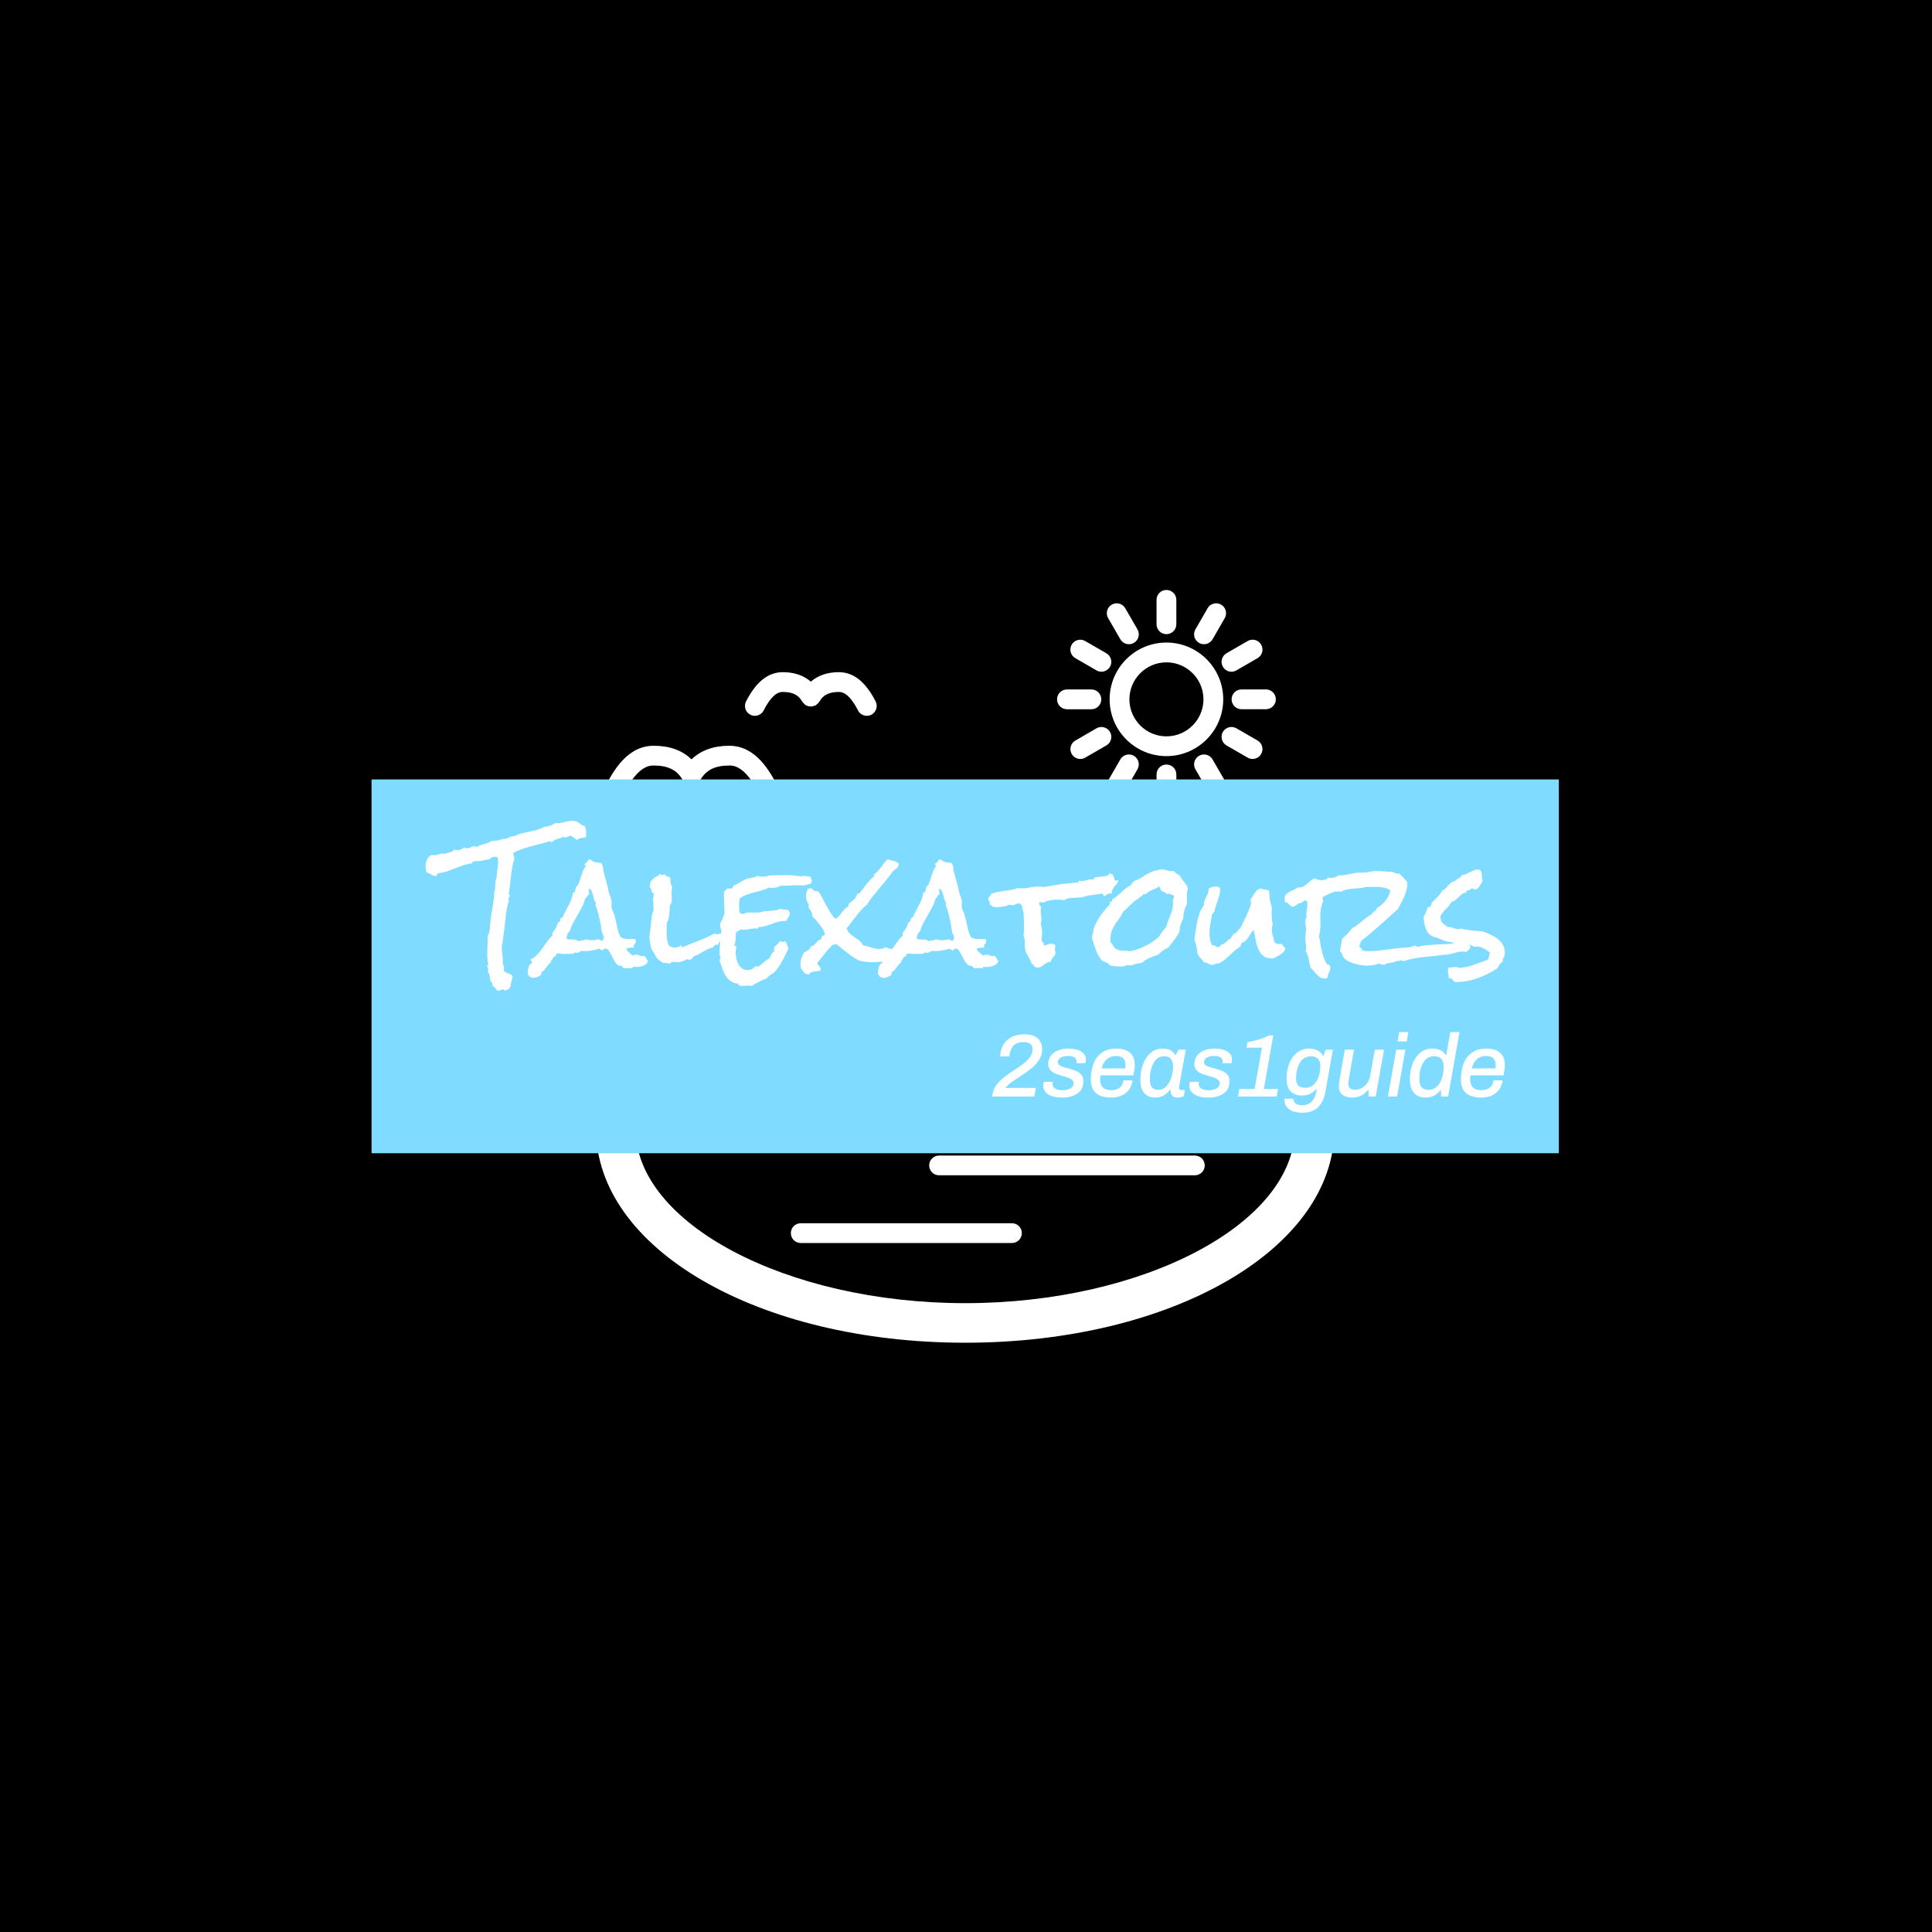 <svg xmlns="http://www.w3.org/2000/svg" version="1.1" xmlns:xlink="http://www.w3.org/1999/xlink" xmlns:svgjs="http://svgjs.dev/svgjs" width="1000" height="1000" viewBox="0 0 1000 1000"><rect width="1000" height="1000" fill="#000000"></rect><g transform="matrix(0.7,0,0,0.7,149.576,282.127)"><svg viewBox="0 0 396 247" data-background-color="#7fdbff" preserveAspectRatio="xMidYMid meet" height="623" width="1000" xmlns="http://www.w3.org/2000/svg" xmlns:xlink="http://www.w3.org/1999/xlink"><defs></defs><g id="tight-bounds" transform="matrix(1,0,0,1,0.24,-0.1)"><svg viewBox="0 0 395.52 247.2" height="247.2" width="395.52"><g><svg></svg></g><g><svg viewBox="0 0 395.52 247.2" height="247.2" width="395.52"><g transform="matrix(2.452, 0, 0, 2.452, 75.16, 1)"><svg xmlns="http://www.w3.org/2000/svg" xmlns:xlink="http://www.w3.org/1999/xlink" version="1.1" x="0" y="0" viewBox="0 0 100 100" enable-background="new 0 0 100 100" xml:space="preserve" height="100" width="100" class="icon-none" data-fill-palette-color="accent" id="none"><path d="M7.173 28.125c1.548-3.025 3.372-4.498 5.581-4.498 1.914 0 3.424 0.555 4.527 1.629 1.108-1.074 2.621-1.629 4.529-1.629 2.202 0 4.028 1.473 5.579 4.498 0.3 0.582 0.069 1.293-0.513 1.588-0.17 0.09-0.355 0.134-0.542 0.134-0.427 0-0.839-0.237-1.052-0.644-1.645-3.213-3.023-3.213-3.473-3.213-1.741 0-2.819 0.546-3.495 1.763-0.016 0.031-0.045 0.049-0.059 0.071-0.047 0.067-0.098 0.125-0.159 0.184-0.054 0.054-0.109 0.103-0.174 0.148-0.027 0.013-0.042 0.044-0.069 0.058-0.043 0.027-0.087 0.027-0.134 0.045-0.069 0.031-0.139 0.054-0.217 0.067-0.078 0.018-0.152 0.022-0.235 0.022-0.072-0.004-0.134-0.009-0.208-0.022-0.083-0.013-0.157-0.04-0.235-0.072-0.042-0.018-0.083-0.018-0.121-0.04-0.022-0.014-0.042-0.041-0.065-0.054-0.069-0.049-0.123-0.099-0.186-0.157-0.054-0.058-0.105-0.116-0.15-0.179-0.016-0.026-0.042-0.04-0.056-0.071-0.676-1.217-1.752-1.763-3.493-1.763-0.454 0-1.835 0-3.473 3.208-0.212 0.412-0.625 0.649-1.054 0.649-0.183 0-0.369-0.044-0.542-0.129C7.104 29.417 6.873 28.706 7.173 28.125zM37.791 29.27c-2.49 0-4.56 1.678-6.328 5.133-0.3 0.582-0.069 1.293 0.513 1.589 0.17 0.094 0.355 0.13 0.542 0.13 0.427 0 0.839-0.233 1.052-0.64 1.967-3.844 3.663-3.844 4.222-3.844 2.075 0 3.424 0.685 4.236 2.152 0.018 0.027 0.044 0.045 0.058 0.072 0.044 0.067 0.094 0.116 0.15 0.174 0.06 0.058 0.119 0.112 0.19 0.161 0.027 0.018 0.041 0.041 0.063 0.054 0.038 0.018 0.081 0.018 0.116 0.036 0.078 0.031 0.157 0.063 0.242 0.076 0.071 0.014 0.141 0.022 0.217 0.022 0.074 0 0.146-0.009 0.222-0.022 0.083-0.013 0.157-0.044 0.235-0.076 0.036-0.014 0.079-0.018 0.114-0.036 0.029-0.013 0.042-0.04 0.065-0.058 0.069-0.045 0.13-0.099 0.19-0.157 0.054-0.058 0.105-0.107 0.148-0.174 0.018-0.027 0.047-0.045 0.061-0.072 0.816-1.468 2.162-2.152 4.24-2.152 0.553 0 2.249 0 4.215 3.844 0.215 0.407 0.627 0.64 1.055 0.64 0.186 0 0.371-0.036 0.539-0.125 0.584-0.3 0.816-1.012 0.515-1.593-1.766-3.455-3.833-5.133-6.324-5.133-2.251 0-4.01 0.676-5.274 1.982C41.801 29.946 40.042 29.27 37.791 29.27zM24.316 19.917c0.172 0.089 0.355 0.13 0.535 0.13 0.432 0 0.848-0.237 1.056-0.645 1.125-2.207 2.005-2.207 2.293-2.207 1.162 0 1.871 0.354 2.31 1.146 0.016 0.027 0.045 0.04 0.056 0.067 0.047 0.067 0.103 0.125 0.161 0.184 0.059 0.054 0.107 0.107 0.172 0.147 0.027 0.018 0.042 0.045 0.069 0.063 0.042 0.022 0.087 0.022 0.128 0.04 0.074 0.031 0.15 0.054 0.228 0.067 0.069 0.018 0.139 0.022 0.206 0.022 0.085 0 0.163-0.004 0.246-0.022 0.069-0.014 0.134-0.036 0.204-0.067 0.047-0.013 0.092-0.018 0.139-0.04 0.027-0.018 0.045-0.045 0.076-0.063 0.058-0.04 0.114-0.089 0.167-0.143 0.056-0.058 0.112-0.116 0.157-0.184 0.02-0.031 0.042-0.044 0.061-0.071 0.438-0.792 1.152-1.146 2.309-1.146 0.293 0 1.166 0 2.298 2.207 0.208 0.407 0.625 0.645 1.052 0.645 0.181 0 0.367-0.041 0.542-0.13 0.577-0.3 0.808-1.012 0.512-1.593-1.206-2.35-2.647-3.495-4.404-3.495-1.385 0-2.488 0.403-3.343 1.132-0.851-0.729-1.96-1.132-3.346-1.132-1.759 0-3.195 1.146-4.401 3.495C23.503 18.905 23.734 19.621 24.316 19.917zM74.064 24.866c-3.748 0-6.794-3.048-6.794-6.789 0-3.746 3.046-6.789 6.794-6.789 3.741 0 6.789 3.043 6.789 6.789C80.854 21.818 77.806 24.866 74.064 24.866zM78.488 18.077c0-2.439-1.987-4.422-4.424-4.422-2.441 0-4.429 1.983-4.429 4.422s1.987 4.426 4.429 4.426C76.501 22.503 78.488 20.516 78.488 18.077zM74.064 10.286c0.65 0 1.182-0.533 1.182-1.182V6.186C75.246 5.528 74.715 5 74.064 5c-0.658 0-1.184 0.528-1.184 1.186v2.918C72.881 9.753 73.406 10.286 74.064 10.286zM68.553 10.894c0.222 0.38 0.617 0.591 1.024 0.591 0.199 0 0.401-0.049 0.591-0.157 0.564-0.327 0.759-1.052 0.43-1.616l-1.459-2.524c-0.329-0.568-1.049-0.761-1.61-0.434-0.571 0.327-0.766 1.052-0.437 1.616L68.553 10.894zM63.171 13.154l2.526 1.459c0.188 0.112 0.394 0.161 0.591 0.161 0.407 0 0.808-0.21 1.025-0.591 0.328-0.568 0.134-1.289-0.435-1.616l-2.526-1.459c-0.563-0.327-1.289-0.134-1.618 0.43C62.408 12.107 62.603 12.832 63.171 13.154zM62.169 19.263h2.92c0.655 0 1.182-0.533 1.182-1.186s-0.526-1.182-1.182-1.182h-2.92c-0.651 0-1.185 0.528-1.185 1.182S61.518 19.263 62.169 19.263zM67.313 21.971c-0.327-0.564-1.057-0.756-1.616-0.43l-2.521 1.463c-0.571 0.322-0.764 1.047-0.437 1.611 0.224 0.38 0.62 0.591 1.027 0.591 0.196 0 0.407-0.049 0.591-0.161l2.521-1.455C67.447 23.264 67.642 22.539 67.313 21.971zM67.528 29.4c0.183 0.107 0.387 0.161 0.588 0.161 0.407 0 0.806-0.21 1.022-0.591l1.459-2.524c0.329-0.569 0.135-1.293-0.43-1.62-0.563-0.322-1.288-0.134-1.615 0.434l-1.461 2.524C66.763 28.353 66.957 29.073 67.528 29.4zM72.881 27.055v2.918c0 0.653 0.53 1.182 1.184 1.182s1.182-0.528 1.182-1.182v-2.918c0-0.658-0.528-1.182-1.182-1.182S72.881 26.397 72.881 27.055zM78.987 28.966c0.222 0.38 0.617 0.595 1.027 0.595 0.196 0 0.4-0.054 0.588-0.161 0.566-0.327 0.759-1.052 0.432-1.616l-1.459-2.524c-0.328-0.568-1.049-0.761-1.613-0.434-0.568 0.327-0.763 1.051-0.434 1.615L78.987 28.966zM83.771 25.045c0.186 0.112 0.389 0.161 0.593 0.161 0.407 0 0.804-0.21 1.021-0.591 0.329-0.564 0.134-1.289-0.43-1.616l-2.526-1.459c-0.563-0.327-1.289-0.134-1.618 0.43-0.326 0.568-0.132 1.293 0.437 1.62L83.771 25.045zM81.855 18.077c0 0.653 0.526 1.182 1.184 1.182h2.918c0.651 0 1.185-0.533 1.185-1.182 0-0.658-0.533-1.186-1.185-1.186h-2.918C82.382 16.891 81.855 17.419 81.855 18.077zM80.811 14.184c0.224 0.38 0.62 0.591 1.025 0.591 0.201 0 0.409-0.054 0.593-0.161l2.526-1.459c0.563-0.327 0.759-1.052 0.43-1.616-0.327-0.568-1.052-0.761-1.613-0.434l-2.524 1.459C80.679 12.895 80.484 13.615 80.811 14.184zM77.962 11.328c0.184 0.107 0.388 0.157 0.591 0.157 0.407 0 0.804-0.21 1.025-0.591l1.456-2.524c0.327-0.568 0.135-1.289-0.434-1.616S79.31 6.62 78.982 7.188l-1.454 2.524C77.199 10.276 77.394 11.001 77.962 11.328zM94.139 69.423C94.139 83.763 74.751 95 50 95S5.861 83.763 5.861 69.423c0-14.344 19.388-25.577 44.139-25.577S94.139 55.079 94.139 69.423zM89.408 69.423c0-11.3-18.047-20.846-39.408-20.846-21.366 0-39.408 9.546-39.408 20.846C10.592 80.724 28.634 90.27 50 90.27 71.361 90.27 89.408 80.724 89.408 69.423zM39.232 58.799h30.58c0.651 0 1.182-0.533 1.182-1.182 0-0.653-0.53-1.187-1.182-1.187h-30.58c-0.656 0-1.182 0.533-1.182 1.187C38.051 58.266 38.577 58.799 39.232 58.799zM52.273 65.713c0-0.657-0.532-1.186-1.182-1.186H20.509c-0.655 0-1.184 0.528-1.184 1.186 0 0.653 0.528 1.182 1.184 1.182h30.583C51.741 66.895 52.273 66.366 52.273 65.713zM77.459 72.623H46.878c-0.653 0-1.184 0.523-1.184 1.177 0 0.658 0.53 1.182 1.184 1.182h30.581c0.655 0 1.182-0.523 1.182-1.182C78.641 73.146 78.114 72.623 77.459 72.623zM55.59 80.715H30.34c-0.656 0-1.182 0.523-1.182 1.182 0 0.653 0.526 1.181 1.182 1.181h25.25c0.651 0 1.184-0.527 1.184-1.181C56.773 81.238 56.241 80.715 55.59 80.715z" fill="#ffffff" data-fill-palette-color="accent"></path></svg></g><rect width="348.058" height="109.587" fill="#7fdbff" y="68.806" x="23.731" data-fill-palette-color="quaternary"></rect><g transform="matrix(1,0,0,1,39.552,80.684)"><svg viewBox="0 0 316.416 85.831" height="85.831" width="316.416"><g><svg viewBox="0 0 316.416 85.831" height="85.831" width="316.416"><g><svg viewBox="0 0 316.416 85.831" height="85.831" width="316.416"><g><svg viewBox="0 0 316.416 85.831" height="85.831" width="316.416"><g><svg viewBox="0 0 316.416 50.314" height="50.314" width="316.416"><g transform="matrix(1,0,0,1,0,0)"><svg width="316.416" viewBox="-8.01 -52.05 374 58.84" height="50.314" data-palette-color="#0074d9"><g class="undefined-text-0" data-fill-palette-color="primary" id="text-0"><path d="M47.66-46.53L47.66-46.53Q47.27-46.29 46.83-46.24 46.39-46.19 45.92-46.12 45.46-46.04 45.07-45.9 44.68-45.75 44.48-45.36L44.48-45.36Q43.99-45.85 43.41-46.19 42.82-46.53 42.24-46.92L42.24-46.92Q41.75-46.78 41.26-46.53 40.77-46.29 40.28-46.29L40.28-46.29Q39.94-46.29 39.6-46.53L39.6-46.53Q39.21-46.24 38.7-46.07 38.18-45.9 37.62-45.75 37.06-45.61 36.6-45.36 36.13-45.12 35.94-44.63L35.94-44.63Q35.84-44.87 35.47-44.78 35.11-44.68 35.06-45.02L35.06-45.02Q33.5-44.48 31.88-44.09 30.27-43.7 28.66-43.26 27.05-42.82 25.49-42.29 23.93-41.75 22.46-40.97L22.46-40.97Q22.41-40.92 22.41-40.82L22.41-40.82Q22.41-40.33 22.56-39.89 22.71-39.45 22.8-39.06L22.8-39.06Q21.92-36.08 21.63-33.01 21.34-29.93 20.85-26.95L20.85-26.95 20.85-26.76Q20.85-26.51 21.04-26.39 21.24-26.27 21.24-25.98L21.24-25.98 21.19-25.88Q20.95-25.73 20.85-25.46 20.75-25.2 20.75-24.9L20.75-24.9Q20.75-24.71 20.85-24.32L20.85-24.32Q20.02-21.53 19.75-18.65 19.48-15.77 19.09-12.89L19.09-12.89 18.65-9.67Q18.55-9.38 18.48-9.11 18.41-8.84 18.41-8.54L18.41-8.54Q18.41-6.98 18.63-5.49 18.85-4 18.75-2.44L18.75-2.44Q19.19-1.76 19.19-1.12L19.19-1.12Q19.19-0.88 19.17-0.63 19.14-0.39 19.09-0.15L19.09-0.15Q19.73 0.49 20.58 0.76 21.44 1.03 22.12 1.61L22.12 1.61 22.12 1.81Q22.12 2.29 21.97 2.76 21.83 3.22 21.73 3.71L21.73 3.71Q21.63 4.1 21.51 4.83 21.39 5.57 21.19 5.81L21.19 5.81Q20.95 6.15 20.48 6.42 20.02 6.69 19.58 6.69L19.58 6.69Q19.43 6.69 19.17 6.54 18.9 6.4 18.75 6.3L18.75 6.3Q18.51 6.3 18.12 6.54 17.72 6.79 17.33 6.79L17.33 6.79Q17.14 6.79 16.99 6.76 16.85 6.74 16.65 6.64L16.65 6.64Q16.46 6.15 16.09 5.79 15.72 5.42 15.23 5.08L15.23 5.08Q15.28 4.39 14.99 4.05 14.7 3.71 14.4 3.17L14.4 3.17Q14.31 2.49 14.23 1.61 14.16 0.73 13.48 0.34L13.48 0.34Q13.72 0 13.72-0.59L13.72-0.59Q13.72-0.83 13.65-1.12 13.57-1.42 13.33-1.56L13.33-1.56 13.33-1.66Q13.28-1.9 13.5-2.03 13.72-2.15 13.72-2.39L13.72-2.39 13.72-2.59Q13.38-4.15 13.38-5.86L13.38-5.86Q13.38-7.47 13.48-9.06 13.57-10.64 13.48-12.26L13.48-12.26Q13.77-12.5 13.94-13.04 14.11-13.57 14.21-14.21 14.31-14.84 14.33-15.45 14.36-16.06 14.4-16.46L14.4-16.46Q14.65-19.24 15.19-21.95 15.72-24.66 15.82-27.49L15.82-27.49Q16.06-27.88 16.11-28.52 16.16-29.15 16.16-29.86 16.16-30.57 16.26-31.25 16.36-31.93 16.65-32.42L16.65-32.42Q16.65-33.79 16.89-35.18 17.14-36.57 17.14-37.99L17.14-37.99Q17.14-38.67 16.99-39.4L16.99-39.4Q16.5-39.6 16.11-39.6L16.11-39.6Q15.58-39.6 15.01-39.38 14.45-39.16 14.21-38.72L14.21-38.72Q13.13-38.67 12.11-38.38 11.08-38.09 10.06-38.09L10.06-38.09 9.57-38.09Q9.38-38.09 9.13-38.13L9.13-38.13Q8.79-37.99 8.42-37.89 8.06-37.79 8.11-37.3L8.11-37.3Q6.59-37.16 5.15-36.67 3.71-36.18 2.29-35.62 0.88-35.06-0.56-34.57-2-34.08-3.52-33.94L-3.52-33.94Q-4.05-33.69-4.2-32.91L-4.2-32.91Q-5.27-33.01-6.01-33.45-6.74-33.89-7.71-34.28L-7.71-34.28Q-8.01-35.3-8.01-36.23L-8.01-36.23Q-8.01-37.45-7.52-38.57-7.03-39.7-5.96-40.23L-5.96-40.23Q-5.71-40.19-5.52-40.16-5.32-40.14-5.08-40.14L-5.08-40.14Q-4.3-40.14-3.52-40.43-2.73-40.72-1.9-40.72L-1.9-40.72Q-1.66-40.72-1.37-40.58L-1.37-40.58Q-1.03-40.77-0.51-40.89 0-41.02 0.46-41.14 0.93-41.26 1.32-41.5 1.71-41.75 1.81-42.19L1.81-42.19Q2.05-41.99 2.34-41.94 2.64-41.89 2.93-41.89L2.93-41.89Q3.56-41.89 4.25-42.14 4.93-42.38 5.32-42.92L5.32-42.92Q5.66-42.53 6.3-42.53L6.3-42.53Q6.98-42.53 7.64-42.9 8.3-43.26 8.94-43.26L8.94-43.26Q9.42-43.26 9.67-42.92L9.67-42.92Q10.21-43.36 10.94-43.6 11.67-43.85 12.43-44.04 13.18-44.24 13.84-44.48 14.5-44.73 14.89-45.17L14.89-45.17Q15.14-45.12 15.67-45.12L15.67-45.12Q16.5-45.12 17.26-45.34 18.02-45.56 18.8-45.75L18.8-45.75 19.82-45.85Q20.21-45.9 20.53-46.09 20.85-46.29 21.19-46.44 21.53-46.58 21.9-46.68 22.27-46.78 22.8-46.73L22.8-46.73Q23.97-47.36 25.29-47.71 26.61-48.05 27.98-48.32 29.35-48.58 30.66-48.95 31.98-49.32 33.15-50.05L33.15-50.05 33.3-50.05Q34.28-50.05 35.23-50.39 36.18-50.73 37.01-51.32L37.01-51.32Q37.16-51.27 37.3-51.27L37.3-51.27 37.65-51.27Q39.01-51.27 40.31-51.66 41.6-52.05 43.02-52.05L43.02-52.05Q43.85-52.05 44.34-51.83 44.82-51.61 45.21-51.29 45.61-50.98 46.04-50.68 46.48-50.39 47.17-50.24L47.17-50.24Q47.61-49.41 47.61-48.46 47.61-47.51 47.66-46.53ZM69.09-3.56L69.09-3.56Q68.94-2.88 68.48-2.47 68.02-2.05 67.38-1.81 66.75-1.56 66.09-1.49 65.43-1.42 64.89-1.42L64.89-1.42Q64.65-1.42 64.43-1.44 64.21-1.46 63.96-1.46L63.96-1.46Q63.72-1.46 63.72-1.22 63.72-0.98 63.47-0.88L63.47-0.88Q63.23-0.98 62.99-1.03 62.74-1.07 62.5-1.07L62.5-1.07Q62.16-1.07 61.84-1.03 61.52-0.98 61.23-0.98L61.23-0.98Q60.84-0.98 60.67-1.07 60.5-1.17 60.37-1.29 60.25-1.42 60.13-1.56 60.01-1.71 59.76-1.81L59.76-1.81Q59.42-1.95 59.2-1.86 58.98-1.76 58.54-2.15L58.54-2.15Q57.96-2.64 57.54-3.34 57.13-4.05 56.74-4.83 56.35-5.62 55.91-6.4 55.47-7.18 54.88-7.76L54.88-7.76 54.49-7.76Q53.61-7.76 53.27-7.03L53.27-7.03Q53.02-7.18 52.78-7.4 52.54-7.62 52.24-7.76L52.24-7.76Q51.12-7.42 49.9-7.18 48.68-6.93 47.46-6.93L47.46-6.93 46.77-6.93Q46.48-6.93 46.14-7.03L46.14-7.03Q45.65-6.84 45.26-6.57 44.87-6.3 44.38-6.3L44.38-6.3Q44.09-6.3 43.7-6.49L43.7-6.49Q43.41-6.49 43.43-6.25 43.45-6.01 43.11-6.01L43.11-6.01 42.67-6.01Q41.99-6.01 41.33-5.96 40.67-5.91 39.99-5.91L39.99-5.91Q39.06-5.91 38.08-6.15L38.08-6.15Q37.84-6.01 37.55-6.01L37.55-6.01Q37.35-5.91 37.25-5.69 37.16-5.47 37.06-5.3 36.96-5.13 36.79-5 36.62-4.88 36.33-4.93L36.33-4.93Q36.23-4.35 35.84-4 35.45-3.66 35.45-2.98L35.45-2.98Q34.91-2.69 34.57-2.25 34.23-1.81 33.88-1.32 33.54-0.83 33.18-0.39 32.81 0.05 32.27 0.29L32.27 0.29Q32.03 0.59 32.13 1.22L32.13 1.22Q31.59 1.66 30.81 2 30.03 2.34 29.34 2.34L29.34 2.34Q27.93 2.34 27.39 0.83L27.39 0.83Q27.39 0.34 27.46-0.22 27.54-0.78 27.68-1.29 27.83-1.81 28.12-2.22 28.42-2.64 28.95-2.83L28.95-2.83Q28.95-3.27 28.66-3.44 28.37-3.61 28.42-4.05L28.42-4.05Q29.73-4.69 30.71-5.71 31.69-6.74 32.49-7.89 33.3-9.03 34.13-10.21 34.96-11.38 35.98-12.3L35.98-12.3 35.98-13.33Q37.45-14.89 37.89-16.85L37.89-16.85Q38.43-16.94 38.6-17.33 38.77-17.72 38.77-18.26L38.77-18.26Q39.01-18.26 39.08-18.48 39.16-18.7 39.5-18.6L39.5-18.6Q39.94-19.78 40.48-20.75 41.01-21.73 41.55-22.73 42.09-23.73 42.5-24.8 42.92-25.88 43.11-27.2L43.11-27.2Q43.8-27.25 43.87-27.86 43.94-28.47 44.04-28.96L44.04-28.96Q44.77-29.64 45.14-30.57 45.51-31.49 45.8-32.5 46.09-33.5 46.46-34.5 46.82-35.5 47.51-36.28L47.51-36.28 47.51-36.43Q47.51-36.67 47.31-36.74 47.12-36.82 47.12-37.06L47.12-37.06Q47.17-37.11 47.17-37.16L47.17-37.16Q47.75-37.4 48.04-37.96 48.34-38.53 48.92-38.77L48.92-38.77Q49.95-37.94 50.73-37.77 51.51-37.6 52.78-37.5L52.78-37.5Q53.42-36.82 53.49-35.86 53.56-34.91 53.81-33.98L53.81-33.98Q54.2-32.42 54.66-30.93 55.12-29.44 55.37-27.88L55.37-27.88Q55.52-26.95 55.91-26.12 56.3-25.29 56.44-24.41L56.44-24.41Q56.54-23.73 56.44-22.88 56.35-22.02 56.64-21.39L56.64-21.39 56.98-20.61Q57.22-20.07 57.39-19.48 57.57-18.9 57.71-18.31L57.71-18.31Q58.1-16.85 58.42-15.16 58.74-13.48 59.42-12.11L59.42-12.11Q59.67-11.62 60.18-11.43 60.69-11.23 61.33-11.16 61.96-11.08 62.57-11.11 63.18-11.13 63.62-11.13L63.62-11.13 64.11-11.13Q64.4-11.13 64.69-11.04L64.69-11.04Q64.89-10.64 64.89-10.35L64.89-10.35Q64.89-9.77 64.5-9.42 64.11-9.08 64.11-8.64L64.11-8.64Q64.11-8.4 64.3-8.11L64.3-8.11Q64.11-8.15 63.72-8.15L63.72-8.15Q62.6-8.15 61.52-7.76L61.52-7.76Q61.91-6.93 62.57-6.37 63.23-5.81 63.96-5.32L63.96-5.32Q64.45-5.71 64.99-5.71L64.99-5.71Q65.57-5.71 66.09-5.44 66.6-5.18 67.19-5.18L67.19-5.18Q67.62-5.18 67.82-5.32L67.82-5.32Q68.21-4.88 68.45-4.42 68.7-3.96 69.09-3.56ZM53.81-11.38L53.81-11.38Q53.71-12.21 53.49-12.57 53.27-12.94 53.12-13.48L53.12-13.48Q52.93-14.16 52.85-14.94 52.78-15.72 52.63-16.46L52.63-16.46Q52.29-18.12 51.88-19.78 51.46-21.44 50.83-23L50.83-23Q51.02-23.29 51.02-23.54L51.02-23.54 51.02-23.68Q50.58-24.17 50.39-24.88 50.19-25.59 50.02-26.29 49.85-27 49.58-27.61 49.31-28.22 48.73-28.61L48.73-28.61Q48.58-28.32 48.58-27.93L48.58-27.93Q48.58-27.59 48.65-27.29 48.73-27 48.73-26.66L48.73-26.66Q48.24-26.42 48.02-25.9 47.8-25.39 47.31-25.1L47.31-25.1Q46.92-23.54 46.19-22.14 45.46-20.75 44.65-19.38 43.85-18.02 43.11-16.63 42.38-15.23 41.94-13.72L41.94-13.72Q41.31-13.28 41.09-12.6 40.87-11.91 40.87-11.23L40.87-11.23Q41.31-10.99 41.87-10.96 42.43-10.94 42.97-10.94 43.5-10.94 43.99-10.84 44.48-10.74 44.87-10.35L44.87-10.35Q45.51-10.55 46.26-10.62 47.02-10.69 47.51-11.04L47.51-11.04Q48.48-10.69 49.61-10.69L49.61-10.69Q50.19-10.69 50.75-10.79 51.32-10.89 51.85-11.04L51.85-11.04Q52.29-10.94 52.54-10.72 52.78-10.5 53.27-10.55L53.27-10.55Q53.51-10.74 53.56-10.96 53.61-11.18 53.81-11.38ZM95.31-12.55L95.31-12.55Q95.31-12.01 94.92-11.74 94.53-11.47 94.53-11.04L94.53-11.04Q94.53-10.84 94.72-10.55L94.72-10.55Q94.04-10.55 93.79-10.11 93.55-9.67 93.31-9.13L93.31-9.13 92.67-9.13Q92.43-9.13 92.28-9.03 92.13-8.94 92.01-8.76 91.89-8.59 91.69-8.25L91.69-8.25Q90.77-8.06 89.91-7.64 89.06-7.23 88.25-6.76 87.45-6.3 86.62-5.83 85.79-5.37 84.91-5.08L84.91-5.08Q84.47-4.35 83.64-3.91L83.64-3.91 83.49-3.91Q83.25-3.86 83.08-3.98 82.91-4.1 82.66-4.1L82.66-4.1Q82.51-4.1 82.47-4.05L82.47-4.05Q81-3.08 79.19-3.08L79.19-3.08Q78.71-3.08 78.27-3.15 77.83-3.22 77.34-3.22L77.34-3.22Q77.19-3.22 77.14-3.13L77.14-3.13 77.05-2.93Q77-2.83 76.92-2.73 76.85-2.64 76.56-2.64L76.56-2.64Q76.02-2.64 75.48-2.78 74.95-2.93 74.36-2.83L74.36-2.83Q73.24-3.47 72.6-4.05 71.97-4.64 71.43-5.81L71.43-5.81Q71.19-6.35 70.77-6.84 70.36-7.32 70.16-7.91L70.16-7.91Q70.11-8.11 70.01-8.62 69.92-9.13 69.82-9.72 69.72-10.3 69.65-10.84 69.58-11.38 69.58-11.57L69.58-11.57Q69.58-12.16 69.65-12.72 69.72-13.28 69.82-13.87L69.82-13.87Q70.11-15.72 70.23-17.6 70.36-19.48 71.04-21.24L71.04-21.24Q70.94-21.78 70.94-22.27L70.94-22.27 70.94-23.34Q70.94-24.27 70.7-24.9L70.7-24.9Q71.09-25.54 71.09-26.32L71.09-26.32Q71.09-27.2 70.36-27.34L70.36-27.34 70.36-27.49Q70.36-28.52 69.67-29.1L69.67-29.1Q69.67-30.81 70.53-31.67 71.38-32.52 72.8-33.15L72.8-33.15Q72.99-33.45 72.94-33.64L72.94-33.64Q73.29-33.54 73.58-33.45 73.87-33.35 74.16-33.35L74.16-33.35Q74.65-33.35 75.04-33.5L75.04-33.5Q75.19-32.91 75.8-32.79 76.41-32.67 76.8-32.47L76.8-32.47 76.8-31.84Q76.8-30.32 77.53-28.96L77.53-28.96Q77.34-28.56 77.29-28.13 77.24-27.69 77.24-27.29L77.24-27.29Q77.24-26.71 77.29-26.12 77.34-25.54 77.34-25L77.34-25Q77.34-24.41 77.22-23.83 77.09-23.24 76.66-22.8L76.66-22.8Q76.61-22.17 76.58-21.36 76.56-20.56 76.48-19.73 76.41-18.9 76.22-18.12 76.02-17.33 75.63-16.85L75.63-16.85Q75.58-16.11 75.56-15.36 75.53-14.6 75.53-13.92L75.53-13.92Q75.53-12.84 75.65-11.38 75.78-9.91 76.31-8.94L76.31-8.94Q76.56-8.54 77.27-8.35 77.97-8.15 78.41-8.15L78.41-8.15Q78.95-8.15 79.51-8.33 80.07-8.5 80.32-8.94L80.32-8.94Q80.61-8.89 80.71-8.64 80.81-8.4 81.05-8.25L81.05-8.25Q83.83-9.42 86.62-10.5 89.4-11.57 92.08-12.99L92.08-12.99Q92.48-12.79 92.91-12.79L92.91-12.79Q93.4-12.79 93.89-12.89 94.38-12.99 94.87-12.99L94.87-12.99 95.21-12.99Q95.31-12.7 95.31-12.55ZM125.87-31.05L125.87-31.05 125.87-30.86Q125.53-30.76 125.53-30.37L125.53-30.37Q124.99-30.13 124.41-30 123.82-29.88 123.28-29.64L123.28-29.64Q122.75-29.69 122.18-29.71 121.62-29.74 121.09-29.74L121.09-29.74Q119.62-29.74 118.16-29.64 116.69-29.54 115.23-29.64L115.23-29.64Q114.54-29.25 113.74-29.03 112.93-28.81 112.2-28.81L112.2-28.81Q111.61-28.81 111.17-28.96L111.17-28.96Q110-28.37 108.61-27.98 107.22-27.59 105.8-27.22 104.39-26.86 103.09-26.39 101.8-25.93 100.82-25.1L100.82-25.1Q100.72-24.41 100.68-23.75 100.63-23.1 100.63-22.46L100.63-22.46Q100.63-21.78 100.7-21.19 100.77-20.61 101.02-20.02L101.02-20.02Q101.26-19.92 101.58-19.87 101.9-19.82 102.14-19.82L102.14-19.82Q102.39-19.82 102.63-19.9 102.87-19.97 102.97-20.21L102.97-20.21Q103.7-20.31 104.44-20.29 105.17-20.26 105.9-20.26L105.9-20.26Q106.63-20.26 107.34-20.31 108.05-20.36 108.73-20.56L108.73-20.56Q109.51-20.75 110.27-20.8 111.03-20.85 111.76-20.9 112.49-20.95 113.27-21.07 114.06-21.19 114.89-21.58L114.89-21.58Q115.52-21.34 116.18-21.34 116.84-21.34 117.47-21.24L117.47-21.24Q117.81-21 118.03-20.7 118.25-20.41 118.25-20.02L118.25-20.02Q118.25-19.34 117.77-18.65 117.28-17.97 116.98-17.38L116.98-17.38 116.45-17.38Q115.28-17.38 114.18-17.07 113.08-16.75 111.98-16.33 110.88-15.92 109.78-15.6 108.68-15.28 107.51-15.28L107.51-15.28Q107.32-15.28 107.29-15.06 107.27-14.84 107.17-14.75L107.17-14.75Q106.93-14.79 106.44-14.79L106.44-14.79Q105.31-14.79 104.29-14.55 103.26-14.31 102.19-14.31L102.19-14.31Q101.9-14.31 101.6-14.33 101.31-14.36 101.02-14.4L101.02-14.4Q100.77-14.01 100.38-13.89 99.99-13.77 99.65-13.48L99.65-13.48Q99.5-13.04 99.48-12.4 99.46-11.77 99.43-11.11 99.41-10.45 99.31-9.86 99.21-9.28 98.92-8.94L98.92-8.94Q98.97-8.69 99.31-8.76 99.65-8.84 99.65-8.45L99.65-8.45Q99.65-8.01 99.55-7.52 99.46-7.03 99.46-6.54L99.46-6.54Q99.46-5.62 99.68-4.52 99.89-3.42 100.36-2.49 100.82-1.56 101.6-0.95 102.39-0.34 103.56-0.34L103.56-0.34Q104.34-0.34 105.02-0.63 105.71-0.93 106.14-1.61L106.14-1.61 106.39-1.66Q106.58-1.66 106.76-1.61 106.93-1.56 107.12-1.56L107.12-1.56Q107.41-1.56 107.88-1.93 108.34-2.29 108.9-2.78 109.47-3.27 110.05-3.74 110.64-4.2 111.17-4.39L111.17-4.39Q111.52-5.08 111.83-5.76 112.15-6.45 112.79-6.84L112.79-6.84 112.79-8.25Q113.27-8.79 113.84-9.23 114.4-9.67 114.69-10.35L114.69-10.35Q114.93-10.25 115.15-10.21 115.37-10.16 115.62-10.16L115.62-10.16Q115.86-10.16 116.13-10.21 116.4-10.25 116.64-10.35L116.64-10.35Q117.03-9.81 117.25-9.16 117.47-8.5 117.81-7.91L117.81-7.91Q117.38-7.03 116.79-5.81 116.2-4.59 115.52-3.37 114.84-2.15 114.08-1.05 113.32 0.05 112.59 0.63L112.59 0.63Q112.44 0.78 111.96 0.98L111.96 0.98Q111.42 1.37 110.98 1.73 110.54 2.1 110.15 2.59L110.15 2.59Q108.73 3.03 107.44 3.76 106.14 4.49 104.88 5.18L104.88 5.18Q104.29 5.03 103.61 5.03L103.61 5.03Q103.02 5.03 102.43 5.1 101.85 5.18 101.16 5.18L101.16 5.18Q100.97 4.93 100.6 4.86 100.24 4.79 100.33 4.35L100.33 4.35Q98.67 4.25 97.65 3.44 96.62 2.64 95.92 1.46 95.21 0.29 94.77-1.07 94.33-2.44 93.84-3.71L93.84-3.71 93.84-3.86Q93.84-4.1 94.04-4.15 94.23-4.2 94.23-4.44L94.23-4.44Q94.23-4.54 94.18-4.59L94.18-4.59Q94.04-5.13 93.94-5.52 93.84-5.91 93.84-6.45L93.84-6.45Q93.84-7.23 93.94-7.98 94.04-8.74 94.04-9.52L94.04-9.52Q94.04-10.3 93.84-10.89L93.84-10.89Q94.04-11.13 94.16-11.55 94.28-11.96 94.33-12.4 94.38-12.84 94.4-13.28 94.43-13.72 94.52-14.06L94.52-14.06Q94.33-14.6 94.18-15.01 94.04-15.43 94.04-16.02L94.04-16.02 94.04-16.36Q94.52-17.19 94.87-18.07 95.21-18.95 95.6-19.87L95.6-19.87 95.6-20.02Q95.6-21.44 95.5-22.85 95.4-24.27 95.4-25.68L95.4-25.68 95.4-26.61Q95.4-27.1 95.45-27.54L95.45-27.54Q95.84-27.73 96.04-28.08 96.23-28.42 96.62-28.61L96.62-28.61 98.23-28.61 98.53-29.1Q98.67-29.35 98.72-29.64L98.72-29.64Q99.26-29.79 99.77-30.05 100.29-30.32 100.72-30.62L100.72-30.62Q101.41-31.01 101.97-31.32 102.53-31.64 103.09-31.86 103.65-32.08 104.29-32.23 104.92-32.37 105.75-32.47L105.75-32.47Q106.14-32.47 106.27-32.62 106.39-32.76 106.63-32.96L106.63-32.96Q107.22-32.86 107.81-32.79 108.39-32.71 108.98-32.71L108.98-32.71Q110.15-32.71 111.17-33.15L111.17-33.15Q112.64-33.15 114.08-33.2 115.52-33.25 116.98-33.25L116.98-33.25Q118.25-33.25 119.52-33.15 120.79-33.06 122.01-32.81L122.01-32.81Q122.45-32.96 122.99-32.96L122.99-32.96Q123.58-32.96 124.19-32.84 124.8-32.71 125.38-32.81L125.38-32.81Q125.43-32.28 125.65-31.91 125.87-31.54 125.87-31.05ZM156-37.16L156-37.16Q155.9-36.13 155.29-35.62 154.68-35.11 153.9-34.57L153.9-34.57Q152.87-33.06 151.72-31.64 150.58-30.22 149.38-28.83 148.18-27.44 147.04-26 145.89-24.56 144.96-23L144.96-23Q143.84-22.17 142.96-21.17 142.08-20.17 141.25-19.12 140.42-18.07 139.61-16.97 138.81-15.87 137.93-14.89L137.93-14.89Q138.22-13.72 138.95-13.04 139.69-12.35 140.57-11.79 141.45-11.23 142.28-10.6 143.11-9.96 143.54-8.94L143.54-8.94Q145.01-8.69 146.4-8.18 147.79-7.67 149.31-7.67L149.31-7.67Q150.43-7.67 151.45-8.25L151.45-8.25Q151.89-8.15 152.36-7.91 152.82-7.67 153.36-7.67L153.36-7.67Q153.8-7.67 154.24-8.11L154.24-8.11Q154.34-7.96 154.43-7.74 154.53-7.52 154.78-7.52L154.78-7.52Q154.87-7.52 154.95-7.54 155.02-7.57 155.07-7.57L155.07-7.57 155.07-6.79Q155.07-6.35 155.12-5.93 155.17-5.52 155.31-5.08L155.31-5.08Q154.92-5.08 154.68-4.93L154.68-4.93 154.24-4.64Q154.04-4.49 153.75-4.39 153.46-4.3 152.97-4.39L152.97-4.39Q152.68-4.35 152.6-4.1 152.53-3.86 152.28-3.71L152.28-3.71Q151.94-3.47 151.38-3.47 150.82-3.47 150.38-3.22L150.38-3.22 148.72-3.13Q147.89-3.08 147.06-3.08L147.06-3.08Q146.57-3.08 145.89-3.1 145.2-3.13 144.52-3.2 143.84-3.27 143.2-3.39 142.57-3.52 142.13-3.71L142.13-3.71Q140.52-4.49 139-5.66 137.49-6.84 136.07-7.96L136.07-7.96 135.29-8.64Q134.9-8.98 134.46-9.28L134.46-9.28Q134.41-9.33 134.22-9.33L134.22-9.33Q133.97-9.33 133.8-9.23 133.63-9.13 133.44-9.13L133.44-9.13Q133.24-9.13 133.24-9.28L133.24-9.28Q131.73-7.81 130.41-6.15L130.41-6.15 127.77-2.83Q127.77-2.44 127.97-2.2L127.97-2.2 128.36-1.76Q128.55-1.56 128.73-1.32 128.9-1.07 128.9-0.68L128.9-0.68Q128.9-0.39 128.85-0.2L128.85-0.2Q128.41-0.05 127.82 0 127.24 0.05 126.63 0.17 126.02 0.29 125.53 0.51 125.04 0.73 124.84 1.22L124.84 1.22Q124.5 1.12 124.23 1.03 123.96 0.93 123.57 0.98L123.57 0.98Q123.18 0.49 122.77-0.02 122.35-0.54 122.01-1.12L122.01-1.12Q121.96-1.46 121.94-1.78 121.91-2.1 121.91-2.44L121.91-2.44Q121.91-3.56 122.26-4.47 122.6-5.37 123.04-6.35L123.04-6.35Q123.87-6.74 124.57-7.2 125.28-7.67 125.53-8.59L125.53-8.59Q126.16-8.64 126.58-9.01 126.99-9.38 127.36-9.81 127.72-10.25 128.12-10.6 128.51-10.94 129.19-11.04L129.19-11.04Q129.19-11.13 129.16-11.23 129.14-11.33 129.14-11.43L129.14-11.43Q129.14-11.77 129.29-11.94 129.43-12.11 129.65-12.23 129.87-12.35 130.09-12.45 130.31-12.55 130.46-12.79L130.46-12.79Q130.26-13.33 130.04-13.82 129.82-14.31 129.53-14.75L129.53-14.75Q129.04-15.48 128.51-16.16L128.51-16.16 127.43-17.53Q127.19-17.87 126.82-18.14 126.45-18.41 126.21-18.8L126.21-18.8Q125.97-19.19 125.92-19.68 125.87-20.17 125.67-20.56L125.67-20.56Q125.43-21.04 125.06-21.46 124.7-21.88 124.7-22.51L124.7-22.51Q124.7-22.85 124.84-23.14L124.84-23.14Q124.31-23.68 124.06-24.44 123.82-25.2 123.82-25.93L123.82-25.93Q123.82-26.61 124.01-27.32 124.21-28.03 124.65-28.61L124.65-28.61 125.09-28.61Q125.33-28.61 125.33-28.76L125.33-28.76Q125.62-28.56 125.99-28.42 126.36-28.27 126.41-27.88L126.41-27.88Q126.85-27.83 127.28-27.73L127.28-27.73 128.16-27.54Q128.95-26.37 129.58-25.15 130.21-23.93 130.87-22.71 131.53-21.48 132.27-20.31 133-19.14 133.93-18.12L133.93-18.12Q134.66-18.41 135.2-18.99 135.73-19.58 136.2-20.21 136.66-20.85 137.2-21.44 137.73-22.02 138.47-22.31L138.47-22.31Q138.42-22.36 138.42-22.46L138.42-22.46Q138.42-22.71 138.59-22.83 138.76-22.95 138.66-23.34L138.66-23.34Q139.64-24.02 140.47-24.8 141.3-25.59 141.64-26.86L141.64-26.86 142.32-26.86Q143.5-28.42 144.69-29.98 145.89-31.54 147.4-32.81L147.4-32.81 147.4-33.5Q148.18-33.98 148.77-34.64 149.36-35.3 149.89-36.01 150.43-36.72 150.94-37.45 151.45-38.18 152.14-38.77L152.14-38.77Q152.63-38.53 153.16-38.43 153.7-38.33 154.21-38.18 154.73-38.04 155.19-37.82 155.65-37.6 156-37.16ZM190.47-3.56L190.47-3.56Q190.32-2.88 189.86-2.47 189.39-2.05 188.76-1.81 188.12-1.56 187.46-1.49 186.8-1.42 186.27-1.42L186.27-1.42Q186.02-1.42 185.8-1.44 185.58-1.46 185.34-1.46L185.34-1.46Q185.09-1.46 185.09-1.22 185.09-0.98 184.85-0.88L184.85-0.88Q184.61-0.98 184.36-1.03 184.12-1.07 183.87-1.07L183.87-1.07Q183.53-1.07 183.22-1.03 182.9-0.98 182.6-0.98L182.6-0.98Q182.21-0.98 182.04-1.07 181.87-1.17 181.75-1.29 181.63-1.42 181.51-1.56 181.38-1.71 181.14-1.81L181.14-1.81Q180.8-1.95 180.58-1.86 180.36-1.76 179.92-2.15L179.92-2.15Q179.33-2.64 178.92-3.34 178.5-4.05 178.11-4.83 177.72-5.62 177.28-6.4 176.84-7.18 176.26-7.76L176.26-7.76 175.87-7.76Q174.99-7.76 174.65-7.03L174.65-7.03Q174.4-7.18 174.16-7.4 173.91-7.62 173.62-7.76L173.62-7.76Q172.5-7.42 171.28-7.18 170.06-6.93 168.84-6.93L168.84-6.93 168.15-6.93Q167.86-6.93 167.52-7.03L167.52-7.03Q167.03-6.84 166.64-6.57 166.25-6.3 165.76-6.3L165.76-6.3Q165.47-6.3 165.08-6.49L165.08-6.49Q164.78-6.49 164.81-6.25 164.83-6.01 164.49-6.01L164.49-6.01 164.05-6.01Q163.37-6.01 162.71-5.96 162.05-5.91 161.36-5.91L161.36-5.91Q160.44-5.91 159.46-6.15L159.46-6.15Q159.22-6.01 158.92-6.01L158.92-6.01Q158.73-5.91 158.63-5.69 158.53-5.47 158.43-5.3 158.34-5.13 158.17-5 158-4.88 157.7-4.93L157.7-4.93Q157.6-4.35 157.21-4 156.82-3.66 156.82-2.98L156.82-2.98Q156.29-2.69 155.94-2.25 155.6-1.81 155.26-1.32 154.92-0.83 154.55-0.39 154.19 0.05 153.65 0.29L153.65 0.29Q153.41 0.59 153.5 1.22L153.5 1.22Q152.97 1.66 152.18 2 151.4 2.34 150.72 2.34L150.72 2.34Q149.3 2.34 148.77 0.83L148.77 0.83Q148.77 0.34 148.84-0.22 148.91-0.78 149.06-1.29 149.21-1.81 149.5-2.22 149.79-2.64 150.33-2.83L150.33-2.83Q150.33-3.27 150.04-3.44 149.74-3.61 149.79-4.05L149.79-4.05Q151.11-4.69 152.09-5.71 153.06-6.74 153.87-7.89 154.68-9.03 155.51-10.21 156.34-11.38 157.36-12.3L157.36-12.3 157.36-13.33Q158.83-14.89 159.26-16.85L159.26-16.85Q159.8-16.94 159.97-17.33 160.14-17.72 160.14-18.26L160.14-18.26Q160.39-18.26 160.46-18.48 160.53-18.7 160.88-18.6L160.88-18.6Q161.32-19.78 161.85-20.75 162.39-21.73 162.93-22.73 163.46-23.73 163.88-24.8 164.29-25.88 164.49-27.2L164.49-27.2Q165.17-27.25 165.25-27.86 165.32-28.47 165.42-28.96L165.42-28.96Q166.15-29.64 166.52-30.57 166.88-31.49 167.18-32.5 167.47-33.5 167.83-34.5 168.2-35.5 168.88-36.28L168.88-36.28 168.88-36.43Q168.88-36.67 168.69-36.74 168.49-36.82 168.49-37.06L168.49-37.06Q168.54-37.11 168.54-37.16L168.54-37.16Q169.13-37.4 169.42-37.96 169.71-38.53 170.3-38.77L170.3-38.77Q171.33-37.94 172.11-37.77 172.89-37.6 174.16-37.5L174.16-37.5Q174.79-36.82 174.87-35.86 174.94-34.91 175.18-33.98L175.18-33.98Q175.57-32.42 176.04-30.93 176.5-29.44 176.75-27.88L176.75-27.88Q176.89-26.95 177.28-26.12 177.67-25.29 177.82-24.41L177.82-24.41Q177.92-23.73 177.82-22.88 177.72-22.02 178.01-21.39L178.01-21.39 178.36-20.61Q178.6-20.07 178.77-19.48 178.94-18.9 179.09-18.31L179.09-18.31Q179.48-16.85 179.8-15.16 180.11-13.48 180.8-12.11L180.8-12.11Q181.04-11.62 181.55-11.43 182.07-11.23 182.7-11.16 183.34-11.08 183.95-11.11 184.56-11.13 185-11.13L185-11.13 185.49-11.13Q185.78-11.13 186.07-11.04L186.07-11.04Q186.27-10.64 186.27-10.35L186.27-10.35Q186.27-9.77 185.88-9.42 185.49-9.08 185.49-8.64L185.49-8.64Q185.49-8.4 185.68-8.11L185.68-8.11Q185.49-8.15 185.09-8.15L185.09-8.15Q183.97-8.15 182.9-7.76L182.9-7.76Q183.29-6.93 183.95-6.37 184.61-5.81 185.34-5.32L185.34-5.32Q185.83-5.71 186.36-5.71L186.36-5.71Q186.95-5.71 187.46-5.44 187.98-5.18 188.56-5.18L188.56-5.18Q189-5.18 189.2-5.32L189.2-5.32Q189.59-4.88 189.83-4.42 190.08-3.96 190.47-3.56ZM175.18-11.38L175.18-11.38Q175.09-12.21 174.87-12.57 174.65-12.94 174.5-13.48L174.5-13.48Q174.3-14.16 174.23-14.94 174.16-15.72 174.01-16.46L174.01-16.46Q173.67-18.12 173.25-19.78 172.84-21.44 172.2-23L172.2-23Q172.4-23.29 172.4-23.54L172.4-23.54 172.4-23.68Q171.96-24.17 171.76-24.88 171.57-25.59 171.4-26.29 171.23-27 170.96-27.61 170.69-28.22 170.1-28.61L170.1-28.61Q169.96-28.32 169.96-27.93L169.96-27.93Q169.96-27.59 170.03-27.29 170.1-27 170.1-26.66L170.1-26.66Q169.62-26.42 169.4-25.9 169.18-25.39 168.69-25.1L168.69-25.1Q168.3-23.54 167.57-22.14 166.83-20.75 166.03-19.38 165.22-18.02 164.49-16.63 163.76-15.23 163.32-13.72L163.32-13.72Q162.68-13.28 162.46-12.6 162.24-11.91 162.24-11.23L162.24-11.23Q162.68-10.99 163.24-10.96 163.81-10.94 164.34-10.94 164.88-10.94 165.37-10.84 165.86-10.74 166.25-10.35L166.25-10.35Q166.88-10.55 167.64-10.62 168.4-10.69 168.88-11.04L168.88-11.04Q169.86-10.69 170.98-10.69L170.98-10.69Q171.57-10.69 172.13-10.79 172.69-10.89 173.23-11.04L173.23-11.04Q173.67-10.94 173.91-10.72 174.16-10.5 174.65-10.55L174.65-10.55Q174.89-10.74 174.94-10.96 174.99-11.18 175.18-11.38ZM231.97-31.4L232.11-31.4Q231.92-30.76 231.48-30.22L231.48-30.22 230.65-29.2Q230.26-28.71 229.99-28.15 229.72-27.59 229.82-26.86L229.82-26.86Q229.72-26.86 229.57-26.88 229.43-26.9 229.33-26.9L229.33-26.9Q228.55-26.9 228.13-26.54 227.72-26.17 227.04-25.93L227.04-25.93Q226.94-26.22 226.79-26.49 226.65-26.76 226.35-26.86L226.35-26.86Q225.18-26.61 224.01-26.49 222.84-26.37 221.66-26.17L221.66-26.17Q221.13-26.07 220.59-25.9 220.05-25.73 219.47-25.59L219.47-25.59Q219.17-25.49 218.83-25.51 218.49-25.54 218.15-25.49L218.15-25.49Q216.98-25.44 215.61-25.32 214.24-25.2 213.17-24.56L213.17-24.56Q212.68-24.66 212.14-24.71 211.61-24.76 211.07-24.76L211.07-24.76Q209.9-24.76 208.51-24.54 207.11-24.32 206.04-23.68L206.04-23.68Q205.8-23.78 205.53-23.83 205.26-23.88 204.92-23.88L204.92-23.88Q204.82-23.88 204.77-23.85 204.72-23.83 204.62-23.83L204.62-23.83Q204.57-23.39 204.75-22.97 204.92-22.56 205.36-22.31L205.36-22.31Q205.16-21.78 205.16-21.14L205.16-21.14Q205.16-20.31 205.28-19.48 205.4-18.65 205.4-17.82L205.4-17.82Q205.4-16.89 205.16-16.36L205.16-16.36Q205.65-14.89 205.65-13.23L205.65-13.23Q205.65-12.65 205.58-12.08 205.5-11.52 205.5-10.89L205.5-10.89Q205.5-10.35 205.89-10.03 206.28-9.72 206.28-9.18L206.28-9.18Q206.28-8.98 206.19-8.79L206.19-8.79Q206.87-8.94 207.5-9.2 208.14-9.47 208.82-9.47L208.82-9.47Q209.21-9.47 209.58-9.33 209.95-9.18 210.24-8.94L210.24-8.94Q210.19-8.69 210.17-8.4 210.14-8.11 210.14-7.81L210.14-7.81Q210.14-7.28 210.17-6.81 210.19-6.35 210.24-5.81L210.24-5.81Q209.85-5.13 209.34-4.59 208.82-4.05 208.63-3.22L208.63-3.22Q207.9-3.22 207.33-2.91 206.77-2.59 206.28-2.22 205.8-1.86 205.31-1.54 204.82-1.22 204.23-1.22L204.23-1.22Q203.5-1.22 203.21-1.44 202.91-1.66 202.77-1.9 202.62-2.15 202.5-2.34 202.38-2.54 201.99-2.49L201.99-2.49Q201.89-3.13 201.6-3.69 201.3-4.25 200.99-4.79 200.67-5.32 200.35-5.88 200.03-6.45 199.89-7.03L199.89-7.03Q199.59-8.3 199.64-9.67 199.69-11.04 199.2-12.3L199.2-12.3Q199.3-12.99 199.35-13.7 199.4-14.4 199.4-15.09L199.4-15.09Q199.4-16.46 199.33-17.8 199.25-19.14 199.2-20.56L199.2-20.56Q198.86-21 198.79-21.56 198.72-22.12 198.67-22.66L198.67-22.66Q198.52-22.8 198.35-22.95 198.18-23.1 198.13-23.34L198.13-23.34Q197.74-23.44 197.54-23.44L197.54-23.44Q196.86-23.44 196.4-23.12 195.93-22.8 195.54-22.8L195.54-22.8Q195.15-22.8 194.81-22.9 194.47-23 194.13-23L194.13-23Q193.83-23 193.81-22.88 193.78-22.75 193.59-22.66L193.59-22.66Q193.44-22.56 192.9-22.46 192.37-22.36 191.71-22.29 191.05-22.22 190.44-22.17 189.83-22.12 189.63-22.12L189.63-22.12Q188.85-22.12 188.44-22.44 188.02-22.75 187.44-23.14L187.44-23.14Q187.53-23.44 187.53-23.54L187.53-23.54Q187.53-24.02 187.24-24.34 186.95-24.66 186.95-24.9L186.95-24.9Q186.95-25.44 187.36-25.73 187.78-26.03 187.83-26.66L187.83-26.66Q188.95-27.15 190.12-27.39 191.29-27.64 192.51-27.78 193.74-27.93 194.93-28.13 196.13-28.32 197.3-28.76L197.3-28.76Q197.64-28.71 197.96-28.69 198.28-28.66 198.62-28.66L198.62-28.66Q200.08-28.66 201.52-28.98 202.96-29.3 204.48-29.3L204.48-29.3Q204.87-29.3 205.26-29.25 205.65-29.2 206.04-29.1L206.04-29.1Q207.99-29.39 209.92-29.74 211.85-30.08 213.9-30.32L213.9-30.32Q214.88-30.42 215.83-30.49 216.78-30.57 217.76-30.71L217.76-30.71Q218.1-30.76 218.27-30.88 218.44-31.01 218.44-31.4L218.44-31.4Q218.88-31.2 219.42-31.2L219.42-31.2Q220.25-31.2 221.03-31.49 221.81-31.79 222.64-31.79L222.64-31.79Q222.84-31.79 222.98-31.76 223.13-31.74 223.28-31.74L223.28-31.74Q223.62-31.74 223.64-32.06 223.67-32.37 224.11-32.47L224.11-32.47Q224.45-32.57 225.08-32.62 225.72-32.67 226.43-32.74 227.13-32.81 227.74-32.93 228.35-33.06 228.65-33.3L228.65-33.3 228.99-33.84Q229.87-33.79 230.28-33.08 230.7-32.37 230.75-31.54L230.75-31.54Q230.94-31.35 231.31-31.37 231.67-31.4 231.97-31.4L231.97-31.4ZM256.18-28.27L256.18-28.27Q255.89-27.83 255.84-27.29 255.79-26.76 255.79-26.32L255.79-26.32Q255.79-25.73 255.82-25.17 255.84-24.61 255.84-24.07L255.84-24.07 255.84-23.34Q255.74-23 255.55-22.66 255.35-22.31 255.26-21.97L255.26-21.97Q254.57-20.17 254.57-18.36L254.57-18.36 254.57-18.26Q254.33-17.68 254.11-17.19 253.89-16.7 253.69-16.24 253.5-15.77 253.4-15.26 253.3-14.75 253.35-14.06L253.35-14.06Q252.67-12.35 251.55-10.96 250.42-9.57 249.35-8.11L249.35-8.11Q248.32-7.71 247.47-7.08 246.61-6.45 245.83-5.66L245.83-5.66Q244.32-5.18 242.85-4.54 241.39-3.91 240.22-2.83L240.22-2.83Q239.29-2.73 238.36-2.54 237.43-2.34 236.55-1.95L236.55-1.95 235.97-1.95Q235.53-1.95 235.33-2.15L235.33-2.15Q234.7-1.81 234.02-1.68 233.33-1.56 232.65-1.56L232.65-1.56Q231.77-1.56 230.92-1.68 230.06-1.81 229.18-1.95L229.18-1.95Q228.69-2.64 227.81-3 226.94-3.37 226.25-3.71L226.25-3.71Q224.84-5.66 224.2-7.5 223.57-9.33 222.88-11.62L222.88-11.62Q222.98-12.3 223.22-12.96 223.47-13.62 223.42-14.4L223.42-14.4Q224.3-16.94 225.74-19.02 227.18-21.09 229.04-23L229.04-23Q229.04-23.29 229.16-23.49 229.28-23.68 229.18-24.07L229.18-24.07Q229.23-24.02 229.38-24.02L229.38-24.02Q229.77-24.02 229.87-24.24 229.96-24.46 229.91-24.76L229.91-24.76Q231.67-25.88 233.11-27.34 234.55-28.81 236.41-29.79L236.41-29.79Q236.55-30.22 236.9-30.52 237.24-30.81 237.43-31.2L237.43-31.2Q239-31.64 240.27-32.52 241.54-33.4 242.95-34.08L242.95-34.08Q243.73-34.52 244.44-34.69 245.15-34.86 245.98-35.06L245.98-35.06Q246.27-35.16 246.52-35.21 246.76-35.25 247.05-35.25L247.05-35.25Q247.93-35.25 248.76-34.94 249.59-34.62 250.47-34.62L250.47-34.62Q250.71-34.62 250.89-34.64 251.06-34.67 251.25-34.72L251.25-34.72Q252.08-33.69 253.35-33.15L253.35-33.15Q253.64-32.42 254.06-31.88 254.47-31.35 254.91-30.83 255.35-30.32 255.72-29.71 256.09-29.1 256.18-28.27ZM251.3-25.73L251.3-25.73Q251.3-25.98 251.25-26.17L251.25-26.17Q250.76-26.32 250.32-26.56 249.88-26.81 249.35-26.81L249.35-26.81Q249.01-26.81 248.66-26.66L248.66-26.66Q248.62-27 248.4-27.15 248.18-27.29 247.91-27.42 247.64-27.54 247.37-27.61 247.1-27.69 246.91-27.88L246.91-27.88Q246.76-28.27 246.59-28.69 246.42-29.1 245.98-29.3L245.98-29.3Q245.54-28.86 244.95-28.59 244.37-28.32 243.76-28.08 243.15-27.83 242.59-27.49 242.02-27.15 241.63-26.66L241.63-26.66 240.75-26.66Q240.46-26.12 239.92-25.85 239.39-25.59 239-25.1L239-25.1Q238.21-24.71 237.56-24.15 236.9-23.58 236.26-22.97 235.63-22.36 235.02-21.73 234.41-21.09 233.72-20.56L233.72-20.56Q233.09-19.19 232.33-18.19 231.57-17.19 230.92-16.16 230.26-15.14 229.79-13.94 229.33-12.74 229.33-10.99L229.33-10.99 229.33-10.5Q229.33-10.25 229.38-10.01L229.38-10.01Q230.01-9.33 230.43-8.54 230.84-7.76 231.82-7.42L231.82-7.42Q232.8-7.03 233.89-7.08 234.99-7.13 236.02-6.84L236.02-6.84Q238.36-7.28 240.53-8.28 242.71-9.28 244.66-10.69L244.66-10.69Q244.95-10.94 245.34-11.21 245.73-11.47 245.98-11.77L245.98-11.77Q246.22-12.01 246.39-12.3 246.56-12.6 246.76-12.84L246.76-12.84Q247.15-13.48 247.64-14.11 248.13-14.75 248.66-15.28L248.66-15.28Q248.91-16.36 249.3-17.36 249.69-18.36 250.08-19.34 250.47-20.31 250.74-21.34 251.01-22.36 251.01-23.49L251.01-23.49Q251.01-23.73 250.98-24.02 250.96-24.32 250.91-24.56L250.91-24.56Q251.3-25.1 251.3-25.73ZM289.97-7.91L289.97-7.91Q289.77-7.18 289.34-6.69 288.9-6.2 288.33-5.81 287.77-5.42 287.14-5.1 286.5-4.79 285.92-4.39L285.92-4.39 285.28-4.39Q283.23-4.39 282.13-5.4 281.03-6.4 280.45-7.89 279.86-9.38 279.59-11.08 279.33-12.79 278.94-14.21L278.94-14.21Q278.35-13.72 277.96-13.06 277.57-12.4 277.15-11.77 276.74-11.13 276.23-10.6 275.71-10.06 274.88-9.86L274.88-9.86Q274.74-9.52 274.56-9.18 274.39-8.84 274.35-8.45L274.35-8.45Q273.27-7.86 272.39-7.08 271.51-6.3 270.63-5.47 269.76-4.64 268.85-3.88 267.95-3.13 266.83-2.64L266.83-2.64Q266.78-2.69 266.63-2.69L266.63-2.69Q266.04-2.69 265.56-2.42 265.07-2.15 264.48-2.15L264.48-2.15Q264.09-2.15 263.77-2.29 263.46-2.44 263.14-2.64 262.82-2.83 262.48-2.93 262.14-3.03 261.75-2.98L261.75-2.98Q261.26-3.86 260.45-4.61 259.65-5.37 259.45-6.35L259.45-6.35Q259.36-6.79 259.33-7.25 259.31-7.71 259.21-8.2L259.21-8.2Q259.06-8.94 258.82-9.69 258.57-10.45 258.43-11.23L258.43-11.23Q258.67-12.55 258.89-14.14 259.11-15.72 259.43-17.31 259.75-18.9 260.31-20.34 260.87-21.78 261.75-22.8L261.75-22.8 261.7-23.14Q261.7-23.93 261.99-24.61 262.28-25.29 262.63-25.93 262.97-26.56 263.21-27.2 263.46-27.83 263.31-28.61L263.31-28.61Q263.9-28.91 264.53-29.1 265.17-29.3 265.85-29.3L265.85-29.3Q266.48-29.3 267.02-29.1L267.02-29.1Q266.92-28.71 267.36-28.61L267.36-28.61 267.36-28.47Q267.36-27.44 267.12-26.46 266.87-25.49 266.53-24.54 266.19-23.58 265.87-22.63 265.56-21.68 265.41-20.7L265.41-20.7Q265.21-20.65 265.14-20.51 265.07-20.36 265.02-20.21 264.97-20.07 264.87-19.97 264.77-19.87 264.58-19.87L264.58-19.87Q264.29-18.16 263.97-16.48 263.65-14.79 263.65-13.09L263.65-13.09Q263.65-12.06 263.85-10.99 264.04-9.91 264.58-8.94L264.58-8.94 264.77-8.98Q265.31-8.98 265.63-8.74 265.95-8.5 266.48-8.25L266.48-8.25Q266.87-8.35 267.22-8.52 267.56-8.69 267.51-9.13L267.51-9.13Q268.14-9.18 268.58-9.45 269.02-9.72 269.36-10.06L269.36-10.06 270.1-10.74Q270.49-11.08 271.02-11.23L271.02-11.23Q271.02-11.52 271.17-11.67L271.17-11.67 271.46-11.96Q271.61-12.11 271.68-12.28 271.76-12.45 271.71-12.79L271.71-12.79Q272.29-12.84 272.61-13.09 272.93-13.33 273.2-13.65 273.47-13.96 273.71-14.31 273.95-14.65 274.35-14.89L274.35-14.89Q274.69-15.63 275.3-16.85 275.91-18.07 276.52-19.38 277.13-20.7 277.59-21.9 278.06-23.1 278.06-23.73L278.06-23.73Q278.06-23.97 277.93-24.17 277.81-24.37 277.86-24.61L277.86-24.61 277.86-24.76Q278.25-25.24 278.57-25.83 278.89-26.42 279.25-26.95 279.62-27.49 280.06-27.93 280.5-28.37 281.18-28.61L281.18-28.61Q281.96-28.37 282.77-28.27 283.57-28.17 284.31-27.88L284.31-27.88Q284.36-26.66 284.55-25.05 284.75-23.44 285.23-22.31L285.23-22.31Q285.23-21.68 285.21-21.09 285.19-20.51 285.19-19.92L285.19-19.92Q285.19-18.95 285.26-17.92 285.33-16.89 285.58-16.02L285.58-16.02Q285.23-15.28 285.23-14.45L285.23-14.45Q285.23-13.33 285.58-12.33 285.92-11.33 286.06-10.21L286.06-10.21Q286.7-9.33 287.72-9.33L287.72-9.33Q287.97-9.33 288.14-9.38 288.31-9.42 288.51-9.52L288.51-9.52Q288.9-9.08 289.21-8.67 289.53-8.25 289.97-7.91ZM354.03-8.5L354.03-8.5Q353.93-7.76 353.52-7.37 353.1-6.98 352.57-6.64L352.57-6.64Q352.32-6.69 352.1-6.71 351.88-6.74 351.64-6.74L351.64-6.74Q350.12-6.79 348.78-6.35 347.44-5.91 346.02-5.71L346.02-5.71Q345.53-5.62 345.12-5.64 344.7-5.66 344.26-5.57L344.26-5.57Q342.7-5.32 340.94-5.18 339.19-5.03 337.43-4.81 335.67-4.59 333.99-4.27 332.3-3.96 330.84-3.37L330.84-3.37Q330.69-3.47 330.54-3.59 330.4-3.71 330.2-3.71L330.2-3.71Q329.71-3.71 329.27-3.56 328.83-3.42 328.4-3.47L328.4-3.47Q327.91-3.17 327.35-3.05 326.78-2.93 326.22-2.86 325.66-2.78 325.12-2.64 324.59-2.49 324.1-2.1L324.1-2.1Q323.71-2.29 323.15-2.32 322.58-2.34 322.39-2.69L322.39-2.69Q321.27-2.15 320.02-2 318.78-1.86 317.51-1.9L317.51-1.9Q316.68-1.95 315.6-2.15 314.53-2.34 313.45-2.71 312.38-3.08 311.45-3.59 310.52-4.1 310.04-4.83L310.04-4.83Q309.69-5.32 309.55-5.91 309.4-6.49 308.86-6.79L308.86-6.79Q309.01-7.91 309.21-8.98 309.4-10.06 309.6-11.18L309.6-11.18Q310.57-12.01 311.45-12.94 312.33-13.87 313.11-14.89L313.11-14.89Q314.04-15.33 314.85-15.97 315.65-16.6 316.46-17.26 317.26-17.92 318.07-18.55 318.87-19.19 319.8-19.68L319.8-19.68Q319.95-20.02 320.22-20.24 320.49-20.46 320.78-20.68 321.07-20.9 321.32-21.17 321.56-21.44 321.66-21.83L321.66-21.83Q323.37-22.85 324.64-24.41 325.91-25.98 326.3-27.93L326.3-27.93Q325.47-28.61 324.42-28.83 323.37-29.05 322.24-29.15L322.24-29.15Q321.27-29.2 320.22-29.15 319.17-29.1 318.09-29.2L318.09-29.2Q317.02-28.86 315.87-28.76 314.72-28.66 313.6-28.59 312.48-28.52 311.38-28.3 310.28-28.08 309.25-27.49L309.25-27.49Q309.06-27.49 308.89-27.54 308.72-27.59 308.52-27.59L308.52-27.59Q306.96-27.64 305.59-26.98 304.23-26.32 302.91-25.68L302.91-25.68Q302.81-25.49 302.81-25.39L302.81-25.39Q302.81-25.1 302.93-24.83 303.05-24.56 303.05-24.27L303.05-24.27Q303-24.22 303-24.17 303-24.12 302.96-24.07L302.96-24.07Q302.91-23.83 302.83-23.63 302.76-23.44 302.66-23.19L302.66-23.19Q302.13-21.63 302.08-20.12L302.08-20.12Q302.03-18.85 302.08-17.63 302.13-16.41 302.08-15.14L302.08-15.14Q301.98-13.57 301.59-12.21L301.59-12.21Q301.83-11.04 302.03-9.74 302.22-8.45 302.52-7.18 302.81-5.91 303.22-4.71 303.64-3.52 304.32-2.44L304.32-2.44Q304.27-2.34 304.37-2.29 304.47-2.25 304.57-2.25L304.57-2.25 304.96-2.25Q305.2-2.25 305.15-2.05L305.15-2.05Q305.25-1.9 305.3-1.78 305.35-1.66 305.5-1.56L305.5-1.56Q305.59-1.42 305.5-1.17L305.5-1.17Q305.45-0.2 305.01 0.63 304.57 1.46 304.47 2.44L304.47 2.44Q303.88 2.59 303.4 2.59L303.4 2.59Q302.57 2.54 301.93 2.12 301.3 1.71 300.76 1.12 300.22 0.54 299.73-0.07 299.25-0.68 298.66-1.12L298.66-1.12Q298.32-2.49 298-4.15 297.68-5.81 296.95-6.98L296.95-6.98Q297.15-7.42 297.15-8.06L297.15-8.06Q297.19-9.03 296.97-9.99 296.75-10.94 296.85-11.91L296.85-11.91Q296.85-12.45 296.97-12.99 297.1-13.53 297.15-14.06L297.15-14.06Q297.19-14.89 296.97-15.67 296.75-16.46 296.8-17.29L296.8-17.29Q296.85-17.68 296.97-18.04 297.1-18.41 297.34-18.7L297.34-18.7Q297.1-19.29 297.19-19.82L297.19-19.82Q297.24-20.65 297.39-21.39 297.54-22.12 297.58-22.85L297.58-22.85Q297.58-23.24 297.54-23.61 297.49-23.97 297.39-24.32L297.39-24.32 296.95-24.46Q296.66-24.46 296.39-24.32 296.12-24.17 295.92-23.97 295.73-23.78 295.58-23.66 295.44-23.54 295.29-23.54L295.29-23.54Q295.19-23.54 295.07-23.56 294.95-23.58 294.85-23.58L294.85-23.58Q294.75-23.58 294.48-23.39 294.22-23.19 293.85-22.97 293.48-22.75 293.14-22.53 292.8-22.31 292.6-22.27L292.6-22.27Q292.07-22.36 291.75-22.63 291.43-22.9 291.16-23.17 290.9-23.44 290.6-23.66 290.31-23.88 289.87-23.83L289.87-23.83Q289.72-24.12 289.7-24.46 289.67-24.8 289.72-25.15L289.72-25.15 289.72-25.93Q290.07-26.56 290.63-26.98 291.19-27.39 291.82-27.69L291.82-27.69 293.09-28.27Q293.73-28.56 294.26-29L294.26-29 294.7-29Q295.58-28.96 296.24-29.35 296.9-29.74 297.49-30.25 298.07-30.76 298.68-31.3 299.29-31.84 300.03-32.13L300.03-32.13Q300.56-31.88 301.15-31.71 301.74-31.54 302.37-31.49L302.37-31.49Q303-31.49 303.69-31.69 304.37-31.88 304.76-32.42L304.76-32.42Q305.01-32.32 305.18-32.3 305.35-32.28 305.59-32.28L305.59-32.28Q306.33-32.23 307.06-32.5 307.79-32.76 308.47-33.15L308.47-33.15Q309.45-33.11 310.4-33.28 311.35-33.45 312.31-33.64 313.26-33.84 314.21-34.01 315.16-34.18 316.14-34.13L316.14-34.13Q317.75-34.08 319.31-34.42 320.88-34.77 322.49-34.67L322.49-34.67Q323.61-34.62 324.71-34.5 325.81-34.38 326.93-34.42L326.93-34.42Q327.57-34.13 328.08-33.91 328.59-33.69 329.37-33.79L329.37-33.79Q330.93-32.47 332.2-30.71L332.2-30.71 332.2-29.88Q332.16-28.76 331.81-27.69 331.47-26.61 331.01-25.56 330.54-24.51 330.01-23.51 329.47-22.51 328.98-21.53L328.98-21.53Q325.81-18.65 322.63-15.82 319.46-12.99 316.09-10.35L316.09-10.35Q315.99-9.86 315.82-9.47 315.65-9.08 315.6-8.64L315.6-8.64Q315.6-8.4 315.65-8.25L315.65-8.25Q315.99-8.15 316.26-7.89 316.53-7.62 316.43-7.18L316.43-7.18 316.87-7.18Q317.12-7.18 317.12-6.98L317.12-6.98 317.9-6.93Q319.75-6.84 321.61-7.03 323.46-7.23 325.34-7.47 327.22-7.71 329.08-7.93 330.93-8.15 332.79-8.2L332.79-8.2Q333.23-8.35 333.72-8.45 334.21-8.54 334.6-8.84L334.6-8.84 334.74-8.84Q335.08-8.84 335.26-8.64 335.43-8.45 335.77-8.4L335.77-8.4Q336.01-8.4 336.28-8.5 336.55-8.59 336.84-8.64L336.84-8.64Q337.53-8.84 338.28-8.89 339.04-8.94 339.77-9.03L339.77-9.03Q342.6-9.28 345.39-9.35 348.17-9.42 350.95-10.06L350.95-10.06Q351.2-9.72 351.64-9.59 352.08-9.47 352.57-9.35 353.05-9.23 353.47-9.08 353.88-8.94 354.03-8.5ZM365.99-6.15L365.99-6.15Q365.99-5.32 365.58-4.71 365.16-4.1 365.26-3.22L365.26-3.22Q364.57-2.83 364.14-2.2 363.7-1.56 363.31-0.88L363.31-0.88Q360.08 1.22 356.4 2.51 352.71 3.81 348.8 3.81L348.8 3.81Q348.56 3.81 348.36 3.59 348.17 3.37 347.97 3.13 347.78 2.88 347.56 2.66 347.34 2.44 347.05 2.44L347.05 2.44Q346.7 2.44 346.51 2.59L346.51 2.59Q346.51 2.49 346.53 2.42 346.56 2.34 346.56 2.25L346.56 2.25Q346.56 1.66 346.41 1.05 346.26 0.44 346.26-0.15L346.26-0.15Q346.26-0.83 346.51-1.27L346.51-1.27 347.09-1.27Q347.58-1.27 348.05-1.34 348.51-1.42 349.05-1.42L349.05-1.42Q349.58-1.42 350.02-1.12L350.02-1.12Q352.71-1.22 355.13-2.12 357.54-3.03 360.03-3.91L360.03-3.91Q360.42-4.44 360.5-5.1 360.57-5.76 360.86-6.35L360.86-6.35Q359.59-7.42 358.3-8.03 357.01-8.64 355.3-8.45L355.3-8.45Q354.27-9.08 353.12-9.18 351.98-9.28 350.81-9.47L350.81-9.47Q350.51-9.52 350.19-9.59 349.88-9.67 349.54-9.67L349.54-9.67Q349.29-9.67 349.07-9.55 348.85-9.42 348.95-9.18L348.95-9.18Q348.71-9.57 348.29-9.64 347.88-9.72 347.58-10.01L347.58-10.01Q346.02-10.11 344.85-10.57 343.68-11.04 342.26-11.62L342.26-11.62Q341.87-11.77 341.5-11.84 341.14-11.91 340.8-12.11L340.8-12.11Q339.92-12.55 339.38-13.28 338.84-14.01 338.52-14.92 338.21-15.82 338.06-16.8 337.91-17.77 337.77-18.6L337.77-18.6Q338.21-19.38 338.57-20.21 338.94-21.04 339.18-21.97L339.18-21.97Q339.48-22.12 339.77-22.22 340.06-22.31 340.4-22.46L340.4-22.46Q340.36-22.56 340.36-22.71L340.36-22.71Q340.36-22.95 340.53-23.19 340.7-23.44 340.6-23.68L340.6-23.68Q341.67-24.66 342.68-25.71 343.68-26.76 344.41-28.03L344.41-28.03Q345.14-28.27 345.58-28.76 346.02-29.25 346.46-29.76 346.9-30.27 347.44-30.69 347.97-31.1 348.8-31.2L348.8-31.2Q349-31.54 349.34-31.76 349.68-31.98 350.02-32.18 350.37-32.37 350.66-32.62 350.95-32.86 351.1-33.3L351.1-33.3Q351.88-33.3 352.54-33.59 353.2-33.89 353.83-34.23 354.47-34.57 355.13-34.86 355.79-35.16 356.57-35.16L356.57-35.16Q356.76-35.16 356.96-35.13 357.15-35.11 357.4-35.06L357.4-35.06Q357.74-34.72 357.86-34.25 357.98-33.79 358.03-33.25 358.08-32.71 358.1-32.18 358.13-31.64 358.28-31.2L358.28-31.2Q357.84-30.37 357.32-29.54 356.81-28.71 355.98-28.27L355.98-28.27 355.88-28.27Q355.54-28.22 355.25-28.42 354.96-28.61 354.56-28.61L354.56-28.61Q354.32-28.61 354.17-28.47L354.17-28.47 353.93-28.22Q353.83-28.13 353.66-28.03 353.49-27.93 353.2-28.03L353.2-28.03Q352.51-27.78 352.66-27.2L352.66-27.2Q351.73-27.1 351.1-26.64 350.46-26.17 349.93-25.61 349.39-25.05 348.85-24.58 348.31-24.12 347.58-24.07L347.58-24.07Q346.75-22.61 345.56-21.48 344.36-20.36 343.58-18.95L343.58-18.95Q343.73-18.55 343.77-18.12 343.82-17.68 343.92-17.19L343.92-17.19Q344.36-16.6 344.97-16.16 345.58-15.72 346.17-15.28L346.17-15.28 346.31-15.28Q347.29-15.28 348.12-14.92 348.95-14.55 349.88-14.55L349.88-14.55Q350.37-14.55 350.71-14.75L350.71-14.75Q351.98-14.45 353.22-14.26 354.47-14.06 355.74-13.96L355.74-13.96Q356.37-13.87 357.03-13.87 357.69-13.87 358.28-13.72L358.28-13.72Q358.81-13.57 359.35-13.35 359.89-13.13 360.42-12.89L360.42-12.89Q361.55-12.4 362.55-11.82 363.55-11.23 364.33-10.42 365.11-9.62 365.55-8.57 365.99-7.52 365.99-6.15Z" fill="#ffffff" data-fill-palette-color="primary"></path></g></svg></g></svg></g><g transform="matrix(1,0,0,1,166.118,62.192)"><svg viewBox="0 0 150.298 23.639" height="23.639" width="150.298"><g transform="matrix(1,0,0,1,0,0)"><svg width="150.298" viewBox="-0.7 -36.15 287.68 45.25" height="23.639" data-palette-color="#1f80d4"><path d="M-0.7 0L-0.45-1.55Q0-4.25 1.75-6.55 3.5-8.85 5.75-10.63 8-12.4 11.65-14.8L11.65-14.8Q15.2-17.15 17.23-18.75 19.25-20.35 20.63-22.35 22-24.35 22-26.65L22-26.65Q22-28.3 20.78-29.43 19.55-30.55 16.9-30.55L16.9-30.55Q10.5-30.55 9.3-24.55L9.3-24.55 8.9-22.5 3.75-22.5Q4-26.8 5.9-29.58 7.8-32.35 10.78-33.63 13.75-34.9 17.25-34.9L17.25-34.9Q22.25-34.9 24.8-32.68 27.35-30.45 27.35-26.55L27.35-26.55Q27.35-23.15 25.53-20.4 23.7-17.65 21.18-15.65 18.65-13.65 14.5-10.95L14.5-10.95Q12.25-9.5 10.8-8.5 9.35-7.5 8.25-6.5L8.25-6.5Q7.2-5.45 6.75-4.8L6.75-4.8 23.8-4.8 22.95 0-0.7 0ZM38.8 0.6Q33.4 0.6 30.67-1.25 27.95-3.1 27.95-6.05L27.95-6.05Q27.95-7.1 28.3-8.25L28.3-8.25 33.35-8.25Q33.2-7.6 33.2-7.1L33.2-7.1Q33.2-5.3 34.7-4.4 36.2-3.5 38.6-3.5L38.6-3.5Q41.25-3.5 43.12-4.5 45-5.5 45-7.35L45-7.35Q45-8.5 44.2-9.25 43.4-10 42.22-10.45 41.05-10.9 38.95-11.5L38.95-11.5Q36.4-12.2 34.72-12.9 33.05-13.6 31.9-14.9 30.75-16.2 30.75-18.25L30.75-18.25Q30.75-20.9 32.22-22.88 33.7-24.85 36.25-25.88 38.8-26.9 42-26.9L42-26.9Q46.65-26.9 49.27-25.2 51.9-23.5 51.9-20.8L51.9-20.8Q51.9-20.25 51.77-19.63 51.65-19 51.55-18.7L51.55-18.7 46.55-18.7Q46.65-19.3 46.65-19.65L46.65-19.65Q46.65-21.05 45.52-21.9 44.4-22.75 42-22.75L42-22.75Q38.95-22.75 37.55-21.7 36.15-20.65 36.15-19.35L36.15-19.35Q36.15-17.95 37.52-17.25 38.9-16.55 41.8-15.85L41.8-15.85Q44.6-15.05 46.3-14.38 48-13.7 49.25-12.33 50.5-10.95 50.5-8.7L50.5-8.7Q50.5-4 47.15-1.7 43.8 0.6 38.8 0.6L38.8 0.6ZM66.3 0.6Q60.4 0.6 57.52-1.93 54.65-4.45 54.65-9.65L54.65-9.65Q54.65-14.45 56.12-18.35 57.6-22.25 60.8-24.58 64-26.9 68.84-26.9L68.84-26.9Q74-26.9 76.65-24.55 79.3-22.2 79.3-17.6L79.3-17.6Q79.3-15.65 78.9-13.85L78.9-13.85 78.55-11.85 60.05-11.85Q59.85-10.85 59.85-9.8L59.85-9.8Q59.85-6.65 61.4-5.1 62.95-3.55 66.2-3.55L66.2-3.55Q68.9-3.55 70.75-4.9 72.59-6.25 73.05-9.05L73.05-9.05 78.09-9.05Q77.34-4.3 74.12-1.85 70.9 0.6 66.3 0.6L66.3 0.6ZM60.75-15.75L73.95-15.75Q74.15-16.6 74.15-17.65L74.15-17.65Q74.15-22.75 68.84-22.75L68.84-22.75Q62.55-22.75 60.75-15.75L60.75-15.75ZM90.79 0.6Q86.89 0.6 84.67-1.9 82.44-4.4 82.44-9.2L82.44-9.2Q82.44-14.1 83.97-18.15 85.49-22.2 88.29-24.55 91.09-26.9 94.79-26.9L94.79-26.9Q97.49-26.9 99.24-26.03 100.99-25.15 101.99-23.3L101.99-23.3 102.29-23.3 103.84-26.3 107.94-26.3 106.79-20 106.04-15.85Q104.09-5.3 104.09-5L104.09-5Q104.09-3.65 105.59-3.65L105.59-3.65 107.44-3.65 106.84-0.2Q105.34 0.6 103.29 0.6L103.29 0.6Q101.14 0.6 100.24-0.58 99.34-1.75 99.34-3.95L99.34-3.95 99.09-3.95Q97.74-1.75 95.52-0.58 93.29 0.6 90.79 0.6L90.79 0.6ZM92.34-3.75Q95.24-3.75 97.17-5.85 99.09-7.95 99.94-10.98 100.79-14 100.79-16.75L100.79-16.75Q100.79-19.65 99.59-21.13 98.39-22.6 95.79-22.6L95.79-22.6Q93.09-22.6 91.29-20.73 89.49-18.85 88.64-15.85 87.79-12.85 87.79-9.5L87.79-9.5Q87.79-3.75 92.34-3.75L92.34-3.75ZM120.79 0.6Q115.39 0.6 112.67-1.25 109.94-3.1 109.94-6.05L109.94-6.05Q109.94-7.1 110.29-8.25L110.29-8.25 115.34-8.25Q115.19-7.6 115.19-7.1L115.19-7.1Q115.19-5.3 116.69-4.4 118.19-3.5 120.59-3.5L120.59-3.5Q123.24-3.5 125.12-4.5 126.99-5.5 126.99-7.35L126.99-7.35Q126.99-8.5 126.19-9.25 125.39-10 124.22-10.45 123.04-10.9 120.94-11.5L120.94-11.5Q118.39-12.2 116.72-12.9 115.04-13.6 113.89-14.9 112.74-16.2 112.74-18.25L112.74-18.25Q112.74-20.9 114.22-22.88 115.69-24.85 118.24-25.88 120.79-26.9 123.99-26.9L123.99-26.9Q128.64-26.9 131.27-25.2 133.89-23.5 133.89-20.8L133.89-20.8Q133.89-20.25 133.77-19.63 133.64-19 133.54-18.7L133.54-18.7 128.54-18.7Q128.64-19.3 128.64-19.65L128.64-19.65Q128.64-21.05 127.52-21.9 126.39-22.75 123.99-22.75L123.99-22.75Q120.94-22.75 119.54-21.7 118.14-20.65 118.14-19.35L118.14-19.35Q118.14-17.95 119.52-17.25 120.89-16.55 123.79-15.85L123.79-15.85Q126.59-15.05 128.29-14.38 129.99-13.7 131.24-12.33 132.49-10.95 132.49-8.7L132.49-8.7Q132.49-4 129.14-1.7 125.79 0.6 120.79 0.6L120.79 0.6ZM137.24 0L137.99-4.25 146.59-4.25 150.69-27.4 141.99-27.4 142.54-30.55Q144.94-30.8 148.46-31.85 151.99-32.9 154.74-34.3L154.74-34.3 157.04-34.3 151.74-4.25 159.69-4.25 158.94 0 137.24 0ZM173.34 9.1Q168.74 9.1 166.04 7.23 163.34 5.35 163.29 1.75L163.29 1.75 163.29 1.25 168.29 1.25Q168.49 4.9 173.34 4.9L173.34 4.9Q179.74 4.9 181.24-2.95L181.24-2.95 181.49-4.15 181.19-4.15Q177.99-0.55 173.19-0.55L173.19-0.55Q169.19-0.55 166.84-2.88 164.49-5.2 164.49-9.85L164.49-9.85Q164.49-14.6 166.01-18.5 167.54-22.4 170.39-24.65 173.24-26.9 177.09-26.9L177.09-26.9Q179.84-26.9 181.89-25.85 183.94-24.8 184.99-22.8L184.99-22.8 185.29-22.8 186.39-26.3 190.49-26.3 186.39-3.15Q185.29 3.05 182.11 6.08 178.94 9.1 173.34 9.1L173.34 9.1ZM175.09-4.9Q177.84-4.9 179.71-6.65 181.59-8.4 182.51-11.15 183.44-13.9 183.44-16.9L183.44-16.9Q183.44-22.55 178.29-22.55L178.29-22.55Q174.04-22.55 171.94-18.95 169.84-15.35 169.84-10.1L169.84-10.1Q169.84-7.35 171.09-6.13 172.34-4.9 175.09-4.9L175.09-4.9ZM201.58 0.6Q193.83 0.6 193.83-5.85L193.83-5.85Q193.83-7.3 194.23-9.4L194.23-9.4 197.18-26.3 202.33-26.3 199.43-9.75Q199.18-8.15 199.18-7.15L199.18-7.15Q199.18-5.35 200.16-4.58 201.13-3.8 202.88-3.8L202.88-3.8Q205.88-3.8 208.33-5.93 210.78-8.05 211.43-11.65L211.43-11.65 214.03-26.3 219.18-26.3 214.53 0 210.53 0 210.53-3.55 210.18-3.55Q208.68-1.7 206.36-0.55 204.03 0.6 201.58 0.6L201.58 0.6ZM226.78-30.9L227.68-36.15 232.83-36.15 231.93-30.9 226.78-30.9ZM221.38 0L226.03-26.3 231.18-26.3 226.53 0 221.38 0ZM242.78 0.6Q238.43 0.6 236.05-1.95 233.68-4.5 233.68-9.8L233.68-9.8Q233.68-14.5 235.23-18.43 236.78-22.35 239.63-24.63 242.48-26.9 246.18-26.9L246.18-26.9Q248.98-26.9 250.85-26 252.73-25.1 253.83-23.3L253.83-23.3 254.13-23.3 256.38-36.15 261.53-36.15 255.18 0 251.18 0 251.18-3.5 250.83-3.5Q249.28-1.5 247.2-0.45 245.13 0.6 242.78 0.6L242.78 0.6ZM244.28-3.75Q247.03-3.75 248.93-5.63 250.83-7.5 251.73-10.48 252.63-13.45 252.63-16.75L252.63-16.75Q252.63-19.65 251.33-21.13 250.03-22.6 247.28-22.6L247.28-22.6Q243.18-22.6 241.1-18.85 239.03-15.1 239.03-9.8L239.03-9.8Q239.03-6.6 240.3-5.18 241.58-3.75 244.28-3.75L244.28-3.75ZM273.98 0.6Q268.08 0.6 265.2-1.93 262.33-4.45 262.33-9.65L262.33-9.65Q262.33-14.45 263.8-18.35 265.28-22.25 268.48-24.58 271.68-26.9 276.53-26.9L276.53-26.9Q281.68-26.9 284.33-24.55 286.98-22.2 286.98-17.6L286.98-17.6Q286.98-15.65 286.58-13.85L286.58-13.85 286.23-11.85 267.73-11.85Q267.53-10.85 267.53-9.8L267.53-9.8Q267.53-6.65 269.08-5.1 270.63-3.55 273.88-3.55L273.88-3.55Q276.58-3.55 278.43-4.9 280.28-6.25 280.73-9.05L280.73-9.05 285.78-9.05Q285.03-4.3 281.8-1.85 278.58 0.6 273.98 0.6L273.98 0.6ZM268.43-15.75L281.63-15.75Q281.83-16.6 281.83-17.65L281.83-17.65Q281.83-22.75 276.53-22.75L276.53-22.75Q270.23-22.75 268.43-15.75L268.43-15.75Z" opacity="1" transform="matrix(1,0,0,1,0,0)" fill="#ffffff" class="undefined-text-1" data-fill-palette-color="secondary" id="text-1"></path></svg></g></svg></g></svg></g></svg></g></svg></g></svg></g></svg></g></svg><rect width="395.52" height="247.2" fill="none" stroke="none" visibility="hidden"></rect></g></svg></g></svg>